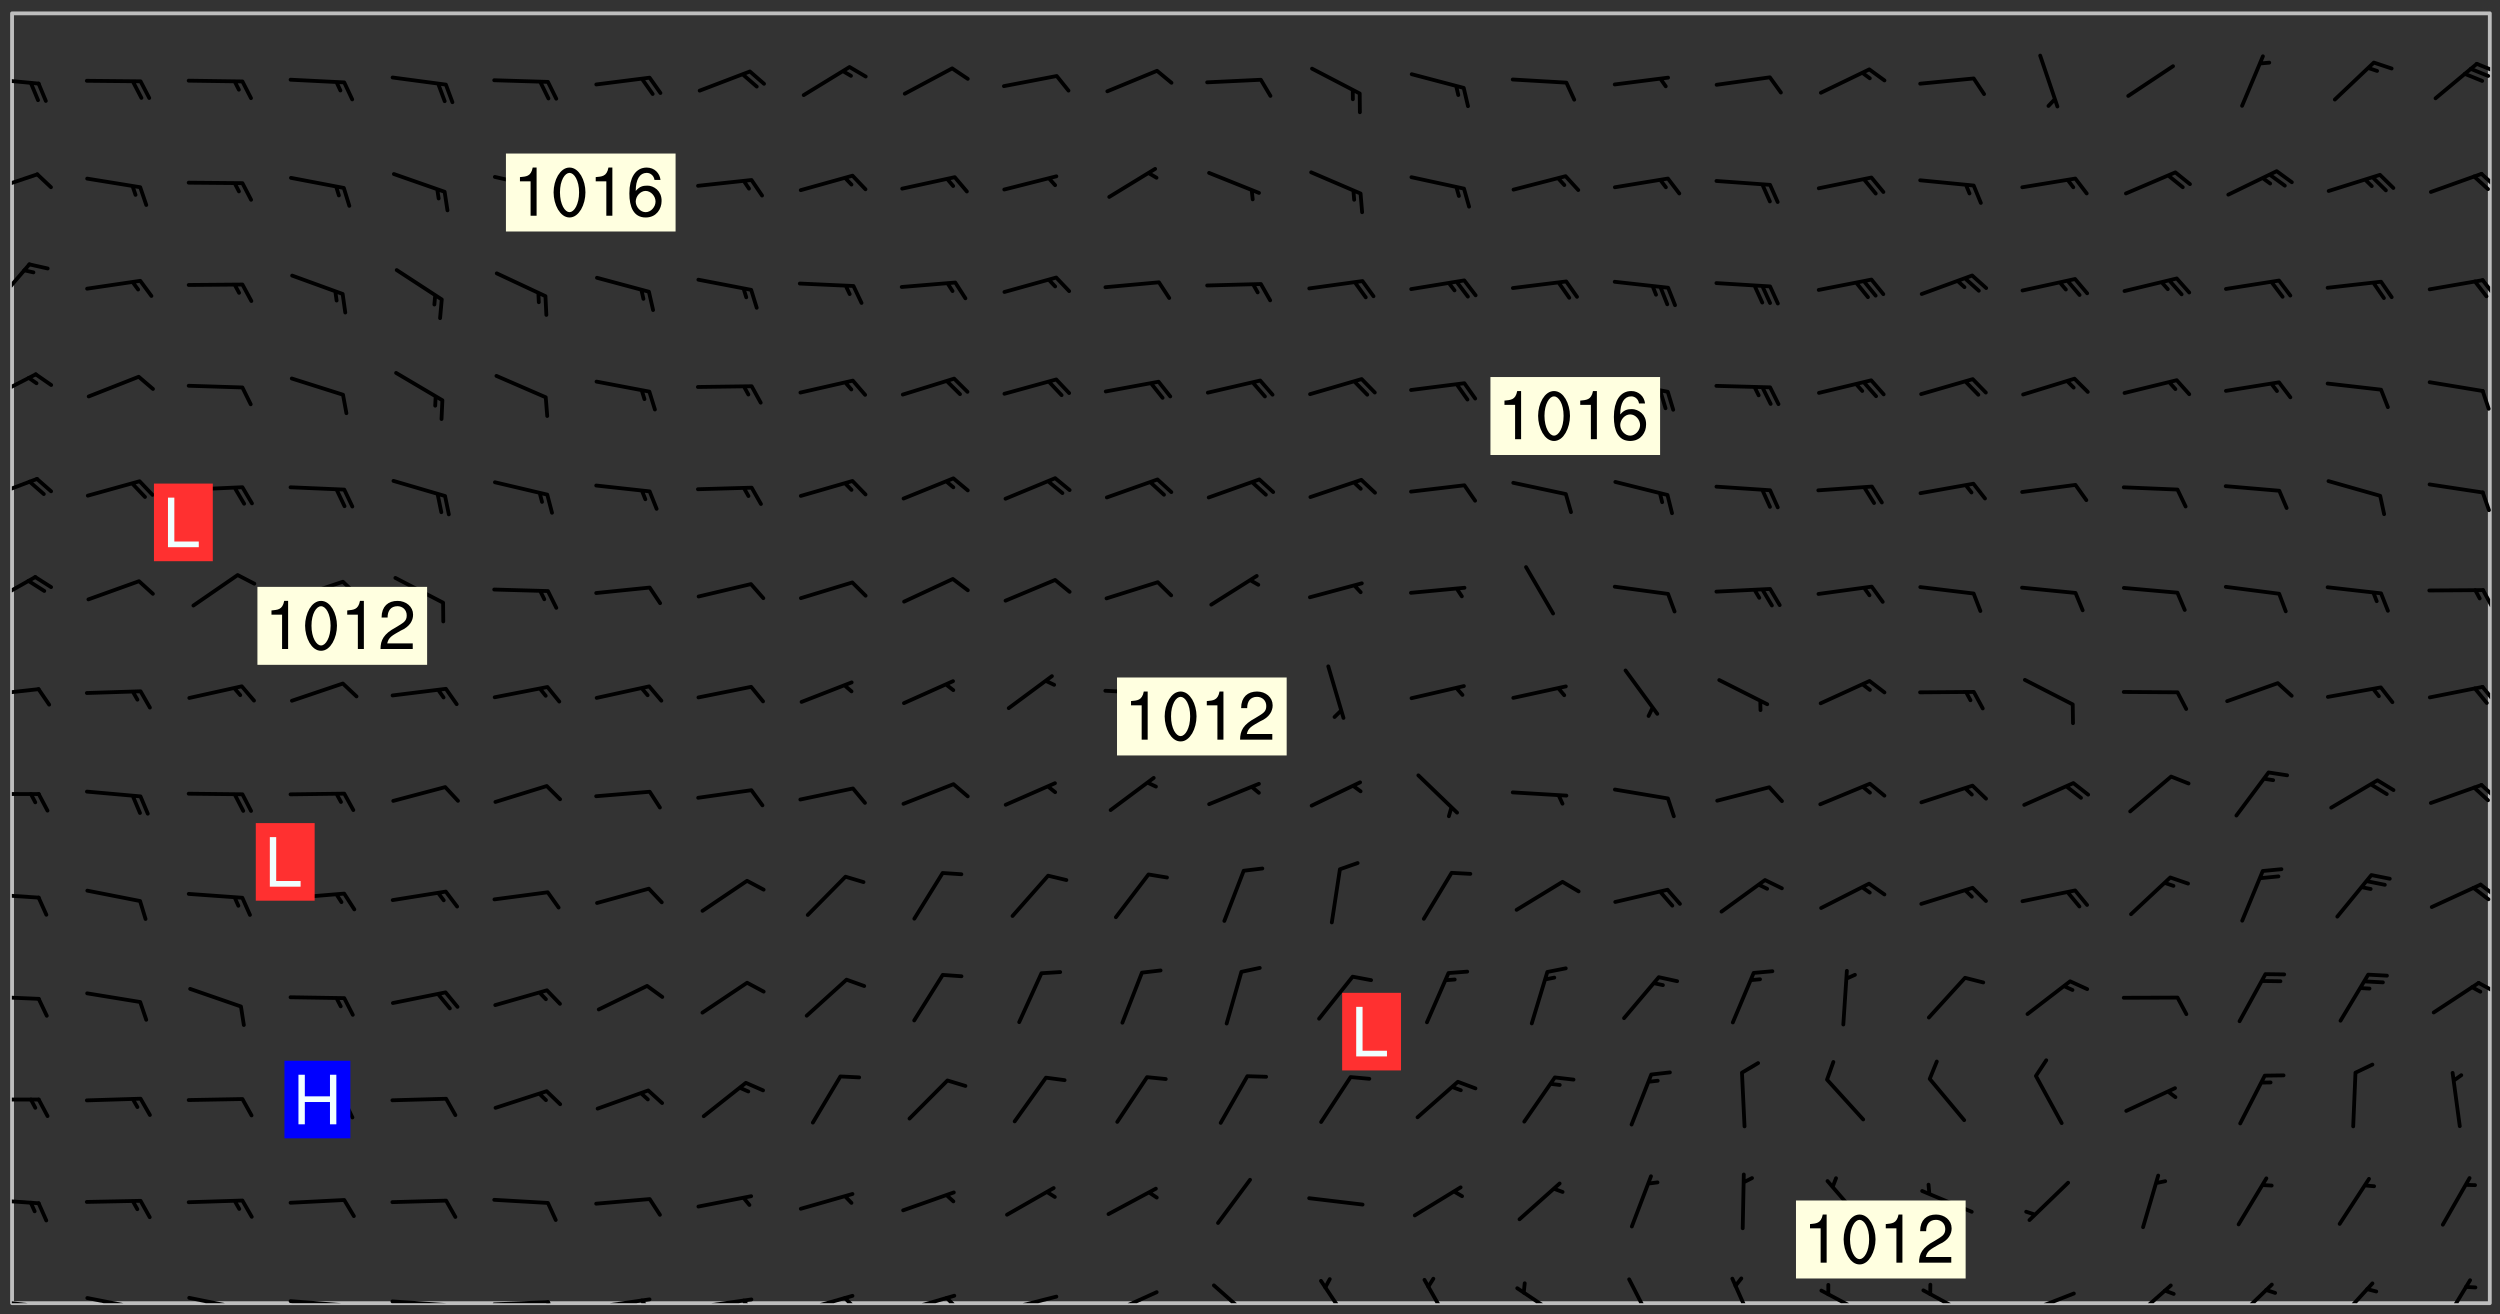<svg xmlns="http://www.w3.org/2000/svg" role="img" xmlns:xlink="http://www.w3.org/1999/xlink" viewBox="142.45 309.95 326.84 171.84"><rect x="142.45" y="309.95" width="326.84" height="171.84" fill="#333333" stroke="none"/><defs><clipPath id="clip2"><path d="M 144 311.672 L 468 311.672 L 468 480.328 L 144 480.328 Z M 144 311.672"/></clipPath><clipPath id="clip3"><path d="M 144 479 L 148 479 L 148 480.328 L 144 480.328 Z M 144 479"/></clipPath><clipPath id="clip4"><path d="M 147 480 L 149 480 L 149 480.328 L 147 480.328 Z M 147 480"/></clipPath><clipPath id="clip5"><path d="M 146 480 L 148 480 L 148 480.328 L 146 480.328 Z M 146 480"/></clipPath><clipPath id="clip6"><path d="M 153 479 L 162 479 L 162 480.328 L 153 480.328 Z M 153 479"/></clipPath><clipPath id="clip7"><path d="M 160 480 L 162 480 L 162 480.328 L 160 480.328 Z M 160 480"/></clipPath><clipPath id="clip8"><path d="M 159 480 L 161 480 L 161 480.328 L 159 480.328 Z M 159 480"/></clipPath><clipPath id="clip9"><path d="M 166 479 L 175 479 L 175 480.328 L 166 480.328 Z M 166 479"/></clipPath><clipPath id="clip10"><path d="M 173 480 L 176 480 L 176 480.328 L 173 480.328 Z M 173 480"/></clipPath><clipPath id="clip11"><path d="M 180 479 L 188 479 L 188 480.328 L 180 480.328 Z M 180 479"/></clipPath><clipPath id="clip12"><path d="M 187 480 L 189 480 L 189 480.328 L 187 480.328 Z M 187 480"/></clipPath><clipPath id="clip13"><path d="M 193 479 L 202 479 L 202 480.328 L 193 480.328 Z M 193 479"/></clipPath><clipPath id="clip14"><path d="M 200 480 L 203 480 L 203 480.328 L 200 480.328 Z M 200 480"/></clipPath><clipPath id="clip15"><path d="M 206 479 L 215 479 L 215 480.328 L 206 480.328 Z M 206 479"/></clipPath><clipPath id="clip16"><path d="M 213 479 L 216 479 L 216 480.328 L 213 480.328 Z M 213 479"/></clipPath><clipPath id="clip17"><path d="M 220 479 L 228 479 L 228 480.328 L 220 480.328 Z M 220 479"/></clipPath><clipPath id="clip18"><path d="M 226 479 L 228 479 L 228 480.328 L 226 480.328 Z M 226 479"/></clipPath><clipPath id="clip19"><path d="M 233 479 L 241 479 L 241 480.328 L 233 480.328 Z M 233 479"/></clipPath><clipPath id="clip20"><path d="M 239 479 L 241 479 L 241 480.328 L 239 480.328 Z M 239 479"/></clipPath><clipPath id="clip21"><path d="M 246 479 L 255 479 L 255 480.328 L 246 480.328 Z M 246 479"/></clipPath><clipPath id="clip22"><path d="M 252 479 L 255 479 L 255 480.328 L 252 480.328 Z M 252 479"/></clipPath><clipPath id="clip23"><path d="M 260 479 L 268 479 L 268 480.328 L 260 480.328 Z M 260 479"/></clipPath><clipPath id="clip24"><path d="M 265 479 L 268 479 L 268 480.328 L 265 480.328 Z M 265 479"/></clipPath><clipPath id="clip25"><path d="M 273 479 L 281 479 L 281 480.328 L 273 480.328 Z M 273 479"/></clipPath><clipPath id="clip26"><path d="M 287 478 L 294 478 L 294 480.328 L 287 480.328 Z M 287 478"/></clipPath><clipPath id="clip27"><path d="M 300 477 L 307 477 L 307 480.328 L 300 480.328 Z M 300 477"/></clipPath><clipPath id="clip28"><path d="M 314 477 L 320 477 L 320 480.328 L 314 480.328 Z M 314 477"/></clipPath><clipPath id="clip29"><path d="M 328 477 L 333 477 L 333 480.328 L 328 480.328 Z M 328 477"/></clipPath><clipPath id="clip30"><path d="M 340 478 L 347 478 L 347 480.328 L 340 480.328 Z M 340 478"/></clipPath><clipPath id="clip31"><path d="M 355 476 L 359 476 L 359 480.328 L 355 480.328 Z M 355 476"/></clipPath><clipPath id="clip32"><path d="M 368 476 L 373 476 L 373 480.328 L 368 480.328 Z M 368 476"/></clipPath><clipPath id="clip33"><path d="M 380 478 L 388 478 L 388 480.328 L 380 480.328 Z M 380 478"/></clipPath><clipPath id="clip34"><path d="M 393 478 L 401 478 L 401 480.328 L 393 480.328 Z M 393 478"/></clipPath><clipPath id="clip35"><path d="M 406 478 L 414 478 L 414 480.328 L 406 480.328 Z M 406 478"/></clipPath><clipPath id="clip36"><path d="M 420 477 L 427 477 L 427 480.328 L 420 480.328 Z M 420 477"/></clipPath><clipPath id="clip37"><path d="M 434 477 L 440 477 L 440 480.328 L 434 480.328 Z M 434 477"/></clipPath><clipPath id="clip38"><path d="M 447 477 L 453 477 L 453 480.328 L 447 480.328 Z M 447 477"/></clipPath><clipPath id="clip39"><path d="M 461 477 L 466 477 L 466 480.328 L 461 480.328 Z M 461 477"/></clipPath><clipPath id="clip40"><path d="M 144 466 L 148 466 L 148 468 L 144 468 Z M 144 466"/></clipPath><clipPath id="clip41"><path d="M 144 453 L 148 453 L 148 454 L 144 454 Z M 144 453"/></clipPath><clipPath id="clip42"><path d="M 144 439 L 148 439 L 148 441 L 144 441 Z M 144 439"/></clipPath><clipPath id="clip43"><path d="M 466 438 L 468 438 L 468 440 L 466 440 Z M 466 438"/></clipPath><clipPath id="clip44"><path d="M 144 426 L 148 426 L 148 428 L 144 428 Z M 144 426"/></clipPath><clipPath id="clip45"><path d="M 466 425 L 468 425 L 468 428 L 466 428 Z M 466 425"/></clipPath><clipPath id="clip46"><path d="M 465 425 L 468 425 L 468 428 L 465 428 Z M 465 425"/></clipPath><clipPath id="clip47"><path d="M 144 413 L 148 413 L 148 415 L 144 415 Z M 144 413"/></clipPath><clipPath id="clip48"><path d="M 466 412 L 468 412 L 468 415 L 466 415 Z M 466 412"/></clipPath><clipPath id="clip49"><path d="M 144 399 L 148 399 L 148 402 L 144 402 Z M 144 399"/></clipPath><clipPath id="clip50"><path d="M 466 399 L 468 399 L 468 402 L 466 402 Z M 466 399"/></clipPath><clipPath id="clip51"><path d="M 144 385 L 148 385 L 148 390 L 144 390 Z M 144 385"/></clipPath><clipPath id="clip52"><path d="M 466 386 L 468 386 L 468 390 L 466 390 Z M 466 386"/></clipPath><clipPath id="clip53"><path d="M 144 372 L 148 372 L 148 376 L 144 376 Z M 144 372"/></clipPath><clipPath id="clip54"><path d="M 466 374 L 468 374 L 468 377 L 466 377 Z M 466 374"/></clipPath><clipPath id="clip55"><path d="M 144 358 L 148 358 L 148 363 L 144 363 Z M 144 358"/></clipPath><clipPath id="clip56"><path d="M 466 360 L 468 360 L 468 364 L 466 364 Z M 466 360"/></clipPath><clipPath id="clip57"><path d="M 144 344 L 147 344 L 147 351 L 144 351 Z M 144 344"/></clipPath><clipPath id="clip58"><path d="M 466 346 L 468 346 L 468 349 L 466 349 Z M 466 346"/></clipPath><clipPath id="clip59"><path d="M 144 332 L 148 332 L 148 336 L 144 336 Z M 144 332"/></clipPath><clipPath id="clip60"><path d="M 466 332 L 468 332 L 468 335 L 466 335 Z M 466 332"/></clipPath><clipPath id="clip61"><path d="M 144 319 L 148 319 L 148 322 L 144 322 Z M 144 319"/></clipPath><clipPath id="clip62"><path d="M 466 318 L 468 318 L 468 320 L 466 320 Z M 466 318"/></clipPath><g id="surface279" clip-path="url(#clip1)"><path fill="#fff" fill-opacity="0" fill-rule="evenodd" d="M 0 0 L 1000 0 L 1000 1000 L 0 1000 Z M 0 0"/><path fill="#d3d3d3" fill-opacity="0" fill-rule="evenodd" d="M162.152 355.867L161.918 356.16 161.977 356.395 162.094 356.566 162.27 356.801 162.562 357.148 162.676 357.207 162.793 357.035 162.852 356.801 163.027 356.625 163.492 356.449 164.191 356.449 164.426 356.742 164.715 357.559 164.773 357.734 164.949 357.965 165.301 358.199 166 358.898 166.172 359.074 166.406 359.422 166.641 359.832 166.93 360.414 167.34 360.879 167.57 361.113 167.805 361.289 167.922 361.52 168.098 361.812 168.27 362.977 168.27 363.211 168.328 363.5 168.387 363.617 168.504 363.734 168.852 364.145 168.969 364.316 169.145 364.492 169.32 364.727 169.438 364.898 169.609 365.25 169.668 365.484 169.902 365.891 170.137 365.832 169.961 366.008 169.902 366.938 169.32 366.938 169.086 366.824 168.738 366.938 168.621 367.055 168.562 367.348 168.504 367.523 168.387 367.695 167.922 367.988 167.863 368.223 167.805 368.336 167.805 368.98 167.863 369.152 167.863 369.562 167.922 369.621 167.922 370.027 167.98 370.434 168.098 370.609 168.156 370.668 168.387 371.309 168.328 371.602 168.328 372.301 168.27 372.883 168.27 373.117 168.211 373.348 168.156 373.699 168.156 375.621 168.211 375.738 168.637 375.738 168.27 375.855 168.246 376.207 169.137 377.375 170.879 377.914 172.219 378.273 172.219 378.812 172.309 379.621 172.844 380.336 174.363 380.605 175.254 380.52 175.344 381.684 175.879 381.863 177.039 381.684 179.094 380.699 180.254 380.336 182.133 380.16 183.828 379.98 183.648 380.699 182.133 380.785 180.883 380.875 180.078 381.145 179.004 381.953 179.273 382.672 179.809 383.57 179.629 384.195 179.363 385.004 179.629 386.082 180.254 386.98 181.059 387.16 182.309 386.98 182.043 387.703 182.141 388.207 182.195 388.5 182.195 388.672 182.254 388.965 182.254 389.371 182.43 389.488 182.781 389.605 183.188 389.605 183.48 389.43 183.594 389.312 183.652 389.195 183.77 388.965 183.828 388.789 184.18 388.324 184.41 388.148 184.586 388.09 184.762 388.148 184.82 388.324 184.938 389.312 184.992 389.781 185.051 389.953 185.168 390.188 185.344 390.246 186.16 390.305 186.449 390.305 186.566 390.539 186.625 390.945 186.684 391.297 186.684 392.402 186.801 392.695 186.918 393.043 187.207 393.742 187.383 394.094 187.965 394.848 188.316 395.023 188.488 395.082 188.957 395.316 189.598 395.781 189.945 396.016 190.238 396.191 190.531 396.246 190.762 396.309 191.578 396.656 191.871 396.832 191.984 397.004 192.336 397.355 192.453 397.531 192.977 398.172 192.977 398.461 193.035 398.812 193.035 399.16 193.094 399.512 193.152 399.801 193.27 399.859 193.441 399.918 193.617 399.918 194.199 400.152 194.375 400.27 194.551 400.559 194.727 400.793 194.84 401.027 195.133 401.258 195.25 401.375 195.25 401.785 195.309 401.84 195.598 402.074 195.832 402.191 195.891 402.309 196.008 402.48 196.066 402.598 196.297 402.832 196.355 403.008 196.59 403.066 196.707 403.125 196.59 403.238 196.531 403.355 196.531 403.473 196.414 403.766 196.297 404.055 196.297 404.637 196.473 404.754 196.59 404.812 196.648 404.93 196.766 405.047 196.879 405.105 197.055 405.453 197.113 405.805 197.172 406.211 197.172 406.387 197.113 406.562 196.996 407.262 196.996 407.434 197.113 407.609 197.406 407.902 197.812 407.902 197.988 408.02 198.105 408.191 198.223 408.484 198.223 408.719 197.695 408.719 197.465 408.484 197.23 408.484 197.055 408.543 196.996 409.242 197.055 409.59 197.172 409.766 197.348 410.176 197.465 410.406 197.754 410.875 197.93 410.93 198.453 410.93 198.688 410.988 199.445 411.629 199.504 411.922 199.504 412.156 199.562 412.215 199.793 412.562 199.793 412.914 199.676 413.086 199.676 413.379 199.969 413.668 200.262 413.844 200.434 413.902 200.727 414.078 201.02 414.195 201.602 414.602 201.891 414.836 202.184 415.012 202.402 415.172 202.418 415.184 202.648 415.359 203.289 415.883 203.465 416.117 203.582 416.293 203.758 416.469 203.871 416.641 203.871 417.281 203.988 417.457 204.457 417.574 205.039 417.691 205.273 417.75 205.504 417.863 205.797 417.98 205.91 418.039 206.496 418.391 206.785 418.562 206.961 418.625 207.137 418.68 207.312 418.738 208.012 419.09 208.301 419.266 208.535 419.32 208.824 419.496 209.059 419.613 209.699 420.02 209.992 420.137 210.164 420.195 210.398 420.254 210.809 420.312 211.039 420.371 211.273 420.488 211.332 420.66 210.922 420.836 211.391 420.895 211.449 421.188 211.562 421.422 211.738 421.477 211.973 421.535 212.148 421.594 212.555 421.711 213.195 421.945 213.312 422.117 213.371 422.352 213.371 422.527 213.312 422.645 213.254 423.051 213.488 423.285 213.605 423.344 213.953 423.461 214.594 423.691 214.77 423.809 215.059 423.926 215.234 424.102 215.469 424.566 216.051 425.672 216.227 425.848 216.574 426.023 216.75 426.141 217.102 426.258 218.148 426.781 218.383 426.84 218.848 426.953 219.141 427.012 219.605 427.188 220.363 427.77 220.598 428.004 220.945 428.469 221.121 428.645 221.41 428.879 222.227 429.578 222.52 429.754 222.809 430.043 223.102 430.219 223.395 430.508 224.09 431.148 224.266 431.324 224.559 431.559 224.848 431.793 225.316 432.082 225.957 432.664 226.305 432.898 226.539 433.191 226.887 433.539 227.238 434.004 228.172 434.996 228.52 435.402 228.637 435.578 228.871 435.637 228.984 435.754 229.629 435.93 229.859 436.043 230.094 436.102 230.387 436.277 230.617 436.395 231.551 437.094 231.957 437.5 232.191 437.676 232.598 437.852 232.832 437.969 233.648 438.316 233.996 438.551 234.23 438.668 234.523 438.957 234.754 439.074 235.512 439.426 235.863 439.598 236.094 439.656 236.387 439.773 236.621 439.832 237.492 440.008 238.309 440.008 238.777 440.238 238.949 440.297 239.824 440.996 240.289 441.113 240.582 441.172 240.758 441.23 240.988 441.289 241.457 441.348 241.805 441.406 242.156 441.465 242.562 441.523 242.855 441.523 243.027 441.582 243.027 441.812 243.203 441.988 243.496 441.988 243.844 442.047 244.195 442.105 244.895 442.223 245.535 442.223 246 441.988 246.293 441.812 246.465 441.695 246.875 441.523 247.164 441.348 248.098 440.883 248.566 440.59 249.09 440.297 249.555 440.125 250.02 439.949 251.07 439.484 251.359 439.367 251.77 439.25 252.059 439.133 252.586 438.957 254.102 438.258 254.684 437.91 254.973 437.852 255.266 437.793 255.613 437.676 256.488 437.445 256.84 437.328 256.953 437.328 257.188 437.27 258.062 437.035 258.297 436.977 259.109 436.977 259.461 436.918 260.277 436.801 260.449 436.742 260.801 436.688 261.094 436.629 261.324 436.57 262.141 436.395 262.316 436.336 262.664 436.336 262.898 436.277 263.363 436.16 264.121 435.988 264.355 435.93 264.703 435.93 265.113 435.812 265.402 435.754 266.688 435.695 266.977 435.695 267.387 435.637 267.617 435.578 267.793 435.578 268.668 435.461 269.074 435.461 269.484 435.344 269.832 435.344 270.184 435.23 271.055 435.172 272.805 435.172 273.852 435.461 274.262 435.578 274.551 435.695 274.902 435.812 275.191 435.93 276.242 436.102 276.531 436.16 276.824 436.16 277.117 436.219 277.289 436.277 277.699 436.336 277.871 436.395 277.988 436.453 278.105 436.453 278.223 436.512 278.574 436.57 278.688 436.57 279.098 436.637 281.02 437.031 282.945 437.426 284.465 437.875 286.16 438.594 288.305 439.398 289.91 438.68 291.34 437.875 292.5 436.797 293.75 436.348 296.785 435.629 298.66 435.27 300.805 433.922 303.039 432.668 305.539 431.41 307.234 430.961 309.02 430.781 310.18 430.512 310.805 431.051 312.145 430.781 312.859 429.793 313.844 428.449 314.289 428.27 315.094 427.91 316.969 427.371 318.754 426.922 320.004 426.652 321.164 426.562 322.863 426.473 324.824 426.203 326.074 426.113 326.613 426.113 327.238 426.023 328.129 426.023 330.273 425.844 332.684 425.664 335.273 425.574 336.969 425.754 338.578 425.844 340.008 426.203 341.168 426.922 343.043 427.91 344.203 429.438 344.469 430.152 345.098 430.242 345.453 431.141 345.988 431.68 346.523 433.207 347.598 433.566 348.133 433.566 347.328 434.102 347.418 435.809 348.133 438.504 349.023 439.309 349.918 440.297 350.633 441.555 352.418 442.094 353.938 441.914 354.293 443.258 355.902 442.453 356.883 441.914 357.152 442.184 357.469 441.969 357.688 441.824 358.488 442.273 358.938 441.914 359.293 441.914 359.828 441.645 360.367 440.926 360.902 440.656 361.527 439.668 362.688 440.117 363.527 440.488 364.922 441.105 366.617 440.926 368.223 440.926 370.008 441.016 370.188 439.309 370.723 437.965 371.527 438.234 372.02 439.082 372.422 439.488 372.332 440.027 372.332 440.387 373.047 440.836 373.758 440.566 375.188 440.566 375.547 441.555 375.992 442.812 376.707 444.156 377.957 444.785 379.652 445.414 380.367 445.234 380.547 444.695 381.527 444.605 381.977 444.965 382.062 446.223 381.797 446.852 381.262 447.031 381.262 447.57 381.977 448.555 382.242 449.094 383.227 450.082 384.027 451.16 383.762 451.52 383.672 452.418 383.047 454.75 382.691 456.816 382.602 458.609 382.422 459.328 382.332 459.867 382.332 461.305 381.352 463.188 380.992 464.895 380.457 465.793 379.652 466.961 379.387 467.5 381.441 468.754 381.527 469.113 381.172 469.652 381.082 469.473 381.082 470.281 381.172 471.719 380.727 472.434 379.652 472.527 379.387 473.242 379.922 474.141 380.727 474.859 381.887 475.668 383.227 475.938 383.672 476.297 383.316 476.746 381.527 476.656 380.277 476.207 379.562 475.488 378.938 475.398 378.762 478.988 378.574 480.297 467.934 480.297 467.934 311.703 412.664 311.703 412.664 360.785 413.426 360.91 416.715 361.453 418.738 364.289 418.738 367.043 421.09 367.375 423.438 367.707 427.488 367.707 426.109 371.867 424.086 372.574 422.062 373.277 421.52 373.621 418.926 375.238 418.738 375.355 416.715 373.277 415.984 370.535 413.312 368.457 411.938 364.957 411.871 364.875 409.914 362.203 412.664 360.785 412.664 311.703 294.422 311.703 294.422 403.117 294.539 403.148 294.672 403.16 294.746 403.234 294.852 403.281 294.941 403.34 295.027 403.398 295.117 403.457 295.414 403.754 295.473 403.844 295.504 403.961 295.531 404.078 295.547 404.215 295.516 404.332 295.457 404.422 295.398 404.508 295.355 404.613 295.309 404.715 295.281 404.836 295.281 404.98 295.457 405.25 295.605 405.398 295.68 405.484 295.754 405.559 295.797 405.664 295.859 405.754 295.918 405.84 295.961 405.945 296.02 406.035 296.066 406.137 296.109 406.242 296.168 406.328 296.285 406.508 296.359 406.582 296.422 406.668 296.48 406.758 296.523 406.863 296.582 406.953 296.641 407.039 296.703 407.129 296.762 407.219 296.805 407.32 296.922 407.5 296.996 407.574 297.055 407.66 297.129 407.734 297.219 407.793 297.324 407.84 297.473 407.84 297.605 407.824 297.738 407.84 297.84 407.793 297.914 407.719 297.961 407.617 297.945 407.484 297.945 407.336 297.898 407.23 297.871 407.113 297.824 407.012 297.797 406.891 297.754 406.789 297.691 406.699 297.648 406.598 297.605 406.492 297.574 406.375 297.559 406.242 297.547 406.105 297.633 406.047 297.691 405.961 297.812 405.93 297.855 406.035 297.871 406.168 297.871 406.285 297.93 406.387 297.988 406.477 298.078 406.535 298.227 406.684 298.285 406.773 298.328 406.879 298.316 406.98 298.402 407.039 298.508 407.086 298.594 407.145 298.684 407.203 298.758 407.277 298.641 407.305 298.535 407.352 298.449 407.41 298.375 407.484 298.316 407.574 298.254 407.66 298.227 407.781 298.18 407.883 298.137 407.988 298.105 408.105 298.094 408.238 298.078 408.371 298.078 408.52 298.105 408.637 298.152 408.742 298.195 408.844 298.254 408.934 298.328 409.008 298.418 409.066 298.492 409.141 298.582 409.199 298.641 409.289 298.684 409.395 298.73 409.496 298.848 409.527 298.98 409.543 299.129 409.543 299.246 409.512 299.352 409.555 299.395 409.66 299.441 409.762 299.469 409.883 299.5 410 299.527 410.117 299.559 410.238 299.586 410.355 299.691 410.398 299.793 410.445 299.926 410.43 300.074 410.578 300.137 410.664 300.211 410.738 300.281 410.812 300.371 410.875 300.477 410.918 300.578 410.961 300.695 410.992 300.832 411.008 300.949 410.977 301.023 410.902 301.051 410.785 301.039 410.652 301.008 410.531 300.98 410.414 301.023 410.309 301.141 410.309 301.23 410.371 301.348 410.398 301.496 410.398 301.629 410.414 301.777 410.414 301.91 410.43 302.043 410.414 302.191 410.414 302.324 410.398 302.457 410.387 302.594 410.398 302.711 410.371 302.844 410.355 303.035 410.297 302.977 410.473 302.961 410.605 302.934 410.727 302.918 410.859 302.859 410.945 302.727 410.961 302.621 411.008 302.516 411.051 302.398 411.082 302.281 411.109 302.016 411.141 301.867 411.141 301.734 411.156 301.66 411.23 301.719 411.316 301.867 411.465 301.984 411.645 302.059 411.715 302.148 411.777 302.238 411.836 302.324 411.895 302.414 411.953 302.516 411.996 302.621 412.059 302.727 412.102 302.812 412.16 302.918 412.207 303.02 412.25 303.199 412.367 303.258 412.457 303.215 412.559 303.168 412.664 303.184 412.797 303.406 413.02 303.465 413.109 303.508 413.211 303.539 413.332 303.582 413.434 303.598 413.566 303.629 413.684 303.641 413.82 303.672 413.938 303.82 414.086 303.922 414.129 304.027 414.172 304.145 414.203 304.277 414.219 304.414 414.234 304.531 414.234 304.648 414.203 304.738 414.145 304.781 414.039 304.828 413.938 304.871 413.832 304.902 413.715 304.914 413.582 304.914 413.434 304.902 413.301 304.887 413.168 304.855 413.051 304.812 412.945 304.766 412.84 304.723 412.738 304.68 412.633 304.664 412.5 304.68 412.367 304.707 412.25 304.738 412.133 304.766 412.012 304.812 411.91 304.902 411.852 304.988 411.789 305.062 411.715 305.152 411.656 305.375 411.434 305.434 411.348 305.508 411.273 305.625 411.094 305.684 411.008 305.684 410.859 305.609 410.785 305.508 410.738 305.402 410.695 305.301 410.652 305.242 410.562 305.195 410.457 305.168 410.34 305.258 410.281 305.375 410.25 305.477 410.207 305.656 410.09 305.805 409.941 305.816 409.809 305.805 409.703 305.715 409.645 305.582 409.66 305.434 409.66 305.301 409.676 305.168 409.66 305.047 409.629 304.961 409.57 304.887 409.496 304.828 409.406 304.766 409.32 304.648 409.141 304.59 409.055 304.621 408.934 304.707 408.875 304.828 408.844 304.887 408.758 304.887 408.637 304.855 408.52 304.797 408.43 304.738 408.344 304.691 408.238 304.664 408.121 304.648 407.988 304.707 407.898 304.781 407.824 304.871 407.766 304.988 407.586 305.062 407.512 305.121 407.426 305.27 407.277 305.391 407.246 305.523 407.23 305.656 407.246 305.73 407.32 305.773 407.426 305.789 407.559 305.758 407.676 305.641 407.707 305.508 407.719 305.359 407.867 305.316 407.973 305.27 408.074 305.242 408.195 305.211 408.312 305.211 408.461 305.242 408.578 305.285 408.684 305.344 408.773 305.418 408.844 305.492 408.918 305.609 408.949 305.73 408.977 305.848 408.949 305.98 408.934 306.098 408.934 306.188 408.992 306.262 409.066 306.309 409.172 306.367 409.258 306.469 409.305 306.602 409.32 306.707 409.363 306.793 409.422 306.781 409.527 306.707 409.602 306.527 409.719 306.469 409.809 306.379 409.867 306.309 409.941 306.234 410.016 306.172 410.105 306.145 410.223 306.129 410.355 306.145 410.488 306.129 410.621 306.129 410.77 306.145 410.902 306.172 411.02 306.203 411.141 306.277 411.215 306.367 411.273 306.453 411.332 306.543 411.391 306.66 411.422 306.66 411.508 306.559 411.555 306.469 411.613 306.203 411.645 306.086 411.672 305.938 411.672 305.832 411.715 305.73 411.762 305.672 411.852 305.609 412.086 305.598 412.219 305.566 412.34 305.551 412.473 305.551 412.766 305.539 412.898 305.551 413.035 305.566 413.168 305.699 413.184 305.832 413.195 305.953 413.227 306.039 413.285 306.113 413.359 306.16 413.465 306.203 413.566 306.219 413.699 306.219 414.145 306.203 414.277 306.203 414.723 306.234 414.988 306.262 415.105 306.277 415.238 306.309 415.355 306.395 415.566 306.426 415.832 306.426 415.98 306.395 416.098 306.367 416.215 306.336 416.336 306.309 416.453 306.277 416.57 306.246 416.691 306.234 416.824 306.219 416.957 306.309 417.016 306.426 416.984 306.527 417 306.574 417.105 306.543 417.371 306.543 417.812 306.5 417.918 306.453 418.023 306.41 418.125 306.367 418.23 306.309 418.316 306.277 418.438 306.234 418.555 306.203 418.672 306.188 418.805 306.203 418.938 306.262 419.027 306.367 419.074 306.453 419.133 306.512 419.219 306.5 419.355 306.469 419.473 306.426 419.574 306.426 420.02 306.41 420.152 306.41 420.301 306.379 420.418 306.336 420.523 306.309 420.641 306.262 420.746 306.219 420.848 306.188 420.969 306.16 421.086 306.129 421.219 306.098 421.336 306.07 421.453 306.027 421.559 305.996 421.676 305.965 421.797 305.953 421.93 305.938 422.062 305.938 422.359 305.965 422.477 305.965 422.625 306.012 423.023 306.039 423.141 306.098 423.23 306.219 423.262 306.367 423.262 306.5 423.246 306.559 423.336 306.559 423.453 306.5 423.543 306.41 423.602 306.309 423.645 306.203 423.691 306.113 423.75 306.027 423.809 305.891 423.824 305.773 423.793 305.641 423.777 305.539 423.824 305.477 423.91 305.465 424.047 305.449 424.18 305.418 424.297 305.391 424.414 305.375 424.547 305.344 424.668 305.344 424.965 305.359 425.098 305.391 425.215 305.391 425.363 305.402 425.496 305.402 425.645 305.375 425.762 305.328 425.863 305.301 425.984 305.27 426.102 305.211 426.191 305.137 426.266 305.035 426.309 304.93 426.355 304.812 426.383 304.691 426.414 304.59 426.367 304.648 426.281 304.754 426.234 304.781 426.117 304.812 426 304.84 425.879 304.871 425.762 304.871 425.613 304.887 425.48 304.855 425.363 304.812 425.258 304.707 425.273 304.633 425.348 304.531 425.391 304.441 425.453 304.367 425.527 304.324 425.629 304.309 425.762 304.277 425.879 304.25 426 304.219 426.117 304.191 426.234 304.16 426.355 304.133 426.473 304.102 426.59 304.059 426.695 303.969 426.754 303.879 426.754 303.762 426.723 303.73 426.637 303.746 426.5 303.715 426.383 303.715 426.234 303.703 426.102 303.703 425.953 303.641 425.719 303.613 425.598 303.57 425.496 303.523 425.391 303.465 425.305 303.406 425.215 303.363 425.109 303.301 425.023 303.152 424.875 303.082 424.801 302.977 424.754 302.871 424.711 302.77 424.668 302.473 424.371 302.383 424.297 302.297 424.238 302.191 424.195 302.102 424.133 302.016 424.074 301.91 424.031 301.82 423.973 301.734 423.91 301.66 423.84 301.555 423.793 301.469 423.734 301.363 423.691 301.273 423.629 301.172 423.586 301.066 423.543 300.98 423.484 300.875 423.438 300.77 423.395 300.668 423.348 300.578 423.289 300.477 423.246 300.371 423.203 300.281 423.141 300.164 423.113 300.031 423.098 299.898 423.113 299.75 423.113 299.617 423.129 299.5 423.098 299.41 423.039 299.336 422.965 299.246 422.906 299.145 422.859 298.996 422.859 298.875 422.832 298.773 422.789 298.699 422.715 298.582 422.535 298.492 422.477 298.391 422.434 298.301 422.371 298.195 422.328 298.105 422.27 298.02 422.211 297.914 422.164 297.855 422.078 297.797 421.988 297.754 421.883 297.707 421.781 297.633 421.707 297.547 421.648 297.473 421.574 297.383 421.516 297.16 421.293 297.117 421.188 297.086 420.922 297.191 420.879 297.336 420.879 297.441 420.922 297.516 420.996 297.605 421.055 297.691 421.113 297.797 421.16 297.887 421.219 298.035 421.367 298.105 421.441 298.254 421.59 298.316 421.676 298.391 421.75 298.477 421.809 298.551 421.883 298.641 421.945 298.73 422.004 298.816 422.062 299.086 422.238 299.188 422.285 299.293 422.328 299.395 422.371 299.441 422.297 299.5 422.211 299.574 422.137 299.645 422.062 299.75 422.105 299.824 422.18 299.883 422.27 299.926 422.371 299.973 422.477 300.016 422.582 300.137 422.609 300.254 422.582 300.328 422.492 300.371 422.387 300.43 422.297 300.504 422.223 300.609 422.18 300.727 422.152 300.859 422.164 300.949 422.223 301.098 422.371 301.156 422.461 301.199 422.566 301.246 422.668 301.289 422.773 301.332 422.875 301.438 422.922 301.543 422.965 301.676 422.98 301.762 422.922 301.82 422.832 301.895 422.758 302 422.715 302.117 422.742 302.223 422.789 302.324 422.832 302.43 422.875 302.531 422.922 302.711 423.039 302.711 423.156 302.695 423.289 302.711 423.422 302.727 423.559 302.785 423.645 302.887 423.691 303.008 423.719 303.125 423.75 303.273 423.75 303.391 423.719 303.449 423.629 303.629 423.512 303.688 423.422 303.762 423.348 303.82 423.262 303.938 423.082 304.117 422.965 304.234 422.996 304.324 423.055 304.367 423.129 304.352 423.262 304.352 423.379 304.441 423.438 304.59 423.438 304.723 423.422 304.855 423.41 305.121 423.379 305.227 423.336 305.344 423.305 305.465 423.277 305.539 423.203 305.609 423.129 305.672 423.039 305.656 422.934 305.609 422.832 305.508 422.789 305.402 422.773 305.285 422.801 305.02 422.832 304.871 422.832 304.797 422.758 304.707 422.699 304.59 422.668 304.473 422.641 304.34 422.625 304.191 422.625 304.059 422.641 303.762 422.641 303.656 422.594 303.508 422.445 303.465 422.344 303.406 422.254 303.629 422.031 303.715 421.973 303.82 421.93 303.938 421.898 304.07 421.883 304.203 421.898 304.34 421.914 304.441 421.957 304.574 421.945 304.664 421.883 304.766 421.84 304.828 421.75 304.781 421.648 304.691 421.59 304.574 421.559 304.473 421.516 304.414 421.426 304.352 421.336 304.352 421.219 304.367 421.086 304.473 421.039 304.547 420.969 304.547 420.848 304.457 420.789 304.426 420.672 304.516 420.613 304.59 420.539 304.633 420.434 304.691 420.344 304.738 420.242 304.754 420.109 304.754 419.961 304.707 419.855 304.664 419.754 304.574 419.695 304.441 419.68 304.34 419.637 304.203 419.621 304.086 419.59 303.641 419.59 303.508 419.574 303.375 419.562 303.242 419.547 303.125 419.516 302.977 419.516 302.844 419.5 302.711 419.488 302.445 419.457 302.324 419.414 302.238 419.355 302.164 419.281 302.164 419.133 302.176 419 302.281 418.953 302.383 418.91 302.516 418.895 302.668 418.895 302.801 418.879 303.094 418.879 303.215 418.91 303.316 418.953 303.406 419.012 303.641 419.074 303.762 419.027 303.852 418.969 303.953 418.926 304.086 418.91 304.191 418.953 304.293 419 304.426 419.012 304.547 418.984 304.691 418.984 304.812 418.953 304.93 418.926 305.035 418.879 305.109 418.805 305.195 418.746 305.344 418.598 305.402 418.512 305.449 418.406 305.477 418.289 305.492 418.184 305.391 418.141 305.301 418.082 305.184 418.051 305.078 418.008 304.988 417.945 304.914 417.859 304.84 417.785 304.738 417.742 304.633 417.695 304.531 417.652 304.473 417.562 304.426 417.461 304.34 417.25 304.277 417.164 304.219 417.074 304.145 417 304.059 416.941 303.789 416.941 303.672 416.973 303.582 417.031 303.48 417.074 303.348 417.09 303.242 417.074 303.215 416.957 303.152 416.867 303.035 416.836 302.934 416.793 302.785 416.645 302.754 416.527 302.738 416.422 302.812 416.348 302.992 416.23 303.109 416.203 303.227 416.172 303.363 416.188 303.465 416.23 303.57 416.273 303.672 416.32 303.777 416.363 303.895 416.395 304.027 416.41 304.145 416.438 304.277 416.453 304.383 416.438 304.473 416.379 304.398 416.305 304.293 416.262 304.219 416.188 304.145 416.098 303.996 415.949 303.91 415.891 303.82 415.832 303.746 415.758 303.656 415.699 303.555 415.652 303.434 415.625 303.332 415.578 303.227 415.535 303.109 415.504 303.008 415.461 302.887 415.43 302.738 415.43 302.621 415.461 302.516 415.504 302.43 415.566 302.25 415.684 302.164 415.742 302.074 415.801 301.969 415.848 301.883 415.906 301.777 415.949 301.676 415.992 301.57 416.039 301.496 416.113 301.438 416.203 301.379 416.289 301.332 416.395 301.273 416.48 301.199 416.555 301.066 416.543 300.949 416.512 300.832 416.512 300.758 416.586 300.668 416.645 300.594 416.719 300.504 416.777 300.418 416.836 300.312 416.883 300.211 416.926 300.074 416.941 299.973 416.898 299.824 416.75 299.719 416.703 299.633 416.703 299.527 416.75 299.426 416.793 299.305 416.824 299.188 416.793 299.113 416.719 299.113 416.602 299.145 416.48 299.219 416.41 299.277 416.32 299.352 416.246 299.469 416.215 299.574 416.172 299.867 416.172 300 416.156 300.137 416.141 300.238 416.098 300.328 416.039 300.43 415.992 300.52 415.934 300.652 415.922 300.742 415.98 300.875 415.992 300.965 415.934 301.051 415.875 301.156 415.832 301.246 415.773 301.332 415.711 301.422 415.652 301.57 415.504 301.629 415.418 301.688 415.328 301.793 415.285 301.926 415.27 302.043 415.297 302.164 415.328 302.223 415.27 302.281 415.18 302.312 414.914 302.34 414.797 302.445 414.809 302.578 414.824 302.68 414.781 302.77 414.723 302.828 414.633 302.902 414.559 302.961 414.469 303.008 414.367 303.02 414.234 303.008 414.102 302.961 413.996 302.812 413.848 302.754 413.758 302.695 413.672 302.652 413.566 302.652 413.121 302.668 412.988 302.668 412.84 302.68 412.707 302.621 412.648 302.531 412.707 302.43 412.664 302.25 412.547 302.164 412.488 302.102 412.398 302.043 412.309 301.969 412.234 301.883 412.176 301.762 412.207 301.66 412.219 301.555 412.266 301.469 412.324 301.363 412.367 301.215 412.516 301.125 412.574 301.039 412.633 300.949 412.695 300.844 412.738 300.711 412.754 300.711 412.633 300.816 412.59 300.934 412.559 301.008 412.488 301.051 412.383 301.051 412.234 301.023 412.117 300.875 411.969 300.742 411.953 300.594 411.953 300.477 411.984 300.371 412.027 300.27 412.07 300.18 412.133 300.062 412.16 299.988 412.086 300 411.953 299.957 411.852 299.914 411.746 299.824 411.688 299.707 411.715 299.586 411.746 299.469 411.777 299.367 411.82 299.246 411.852 299.145 411.895 299.039 411.938 298.949 411.996 298.848 412.012 298.848 411.895 298.863 411.762 298.805 411.672 298.73 411.715 298.582 411.863 298.523 411.953 298.449 412.027 298.402 412.133 298.359 412.234 298.285 412.309 298.227 412.398 298.152 412.473 298.094 412.559 298.02 412.633 297.93 412.695 297.855 412.766 297.781 412.84 297.68 412.855 297.547 412.871 297.441 412.828 297.441 412.707 297.59 412.559 297.633 412.457 297.691 412.367 297.738 412.266 297.781 412.16 297.84 412.07 297.871 411.953 297.914 411.852 297.945 411.73 297.973 411.613 298.02 411.508 298.062 411.406 298.105 411.301 298.18 411.23 298.27 411.168 298.359 411.109 298.461 411.066 298.758 411.066 299.023 411.035 299.129 410.992 299.055 410.918 298.938 410.887 298.832 410.844 298.742 410.785 298.641 410.738 298.551 410.68 298.449 410.637 298.344 410.594 298.254 410.531 298.168 410.473 298.062 410.43 297.961 410.387 297.84 410.355 297.723 410.324 297.621 410.281 297.5 410.25 297.398 410.207 297.309 410.148 297.266 410.043 297.25 409.91 297.352 409.867 297.484 409.852 297.621 409.867 297.754 409.852 297.855 409.809 297.914 409.719 297.93 409.613 297.84 409.555 297.766 409.48 297.664 409.438 297.574 409.379 297.426 409.23 297.383 409.125 297.367 408.992 297.367 408.699 297.309 408.609 297.219 408.551 297.145 408.477 297.102 408.371 297.07 408.254 297.012 408.164 296.938 408.09 296.82 408.062 296.746 407.988 296.656 407.93 296.566 407.867 296.48 407.809 296.406 407.734 296.348 407.648 296.301 407.543 296.215 407.484 296.066 407.336 295.871 407.277 295.738 407.293 295.637 407.336 295.562 407.41 295.516 407.512 295.473 407.617 295.414 407.707 295.355 407.793 295.059 408.09 294.969 408.148 294.883 408.148 294.82 408.062 294.777 407.957 294.809 407.84 294.867 407.75 294.895 407.633 294.883 407.5 294.793 407.438 294.688 407.484 294.57 407.512 294.453 407.543 294.184 407.719 294.082 407.766 293.965 407.793 293.859 407.84 293.77 407.898 293.668 407.941 293.609 407.855 293.562 407.75 293.578 407.617 293.625 407.512 293.695 407.438 293.77 407.367 293.828 407.277 293.828 407.129 293.785 407.023 293.547 407.023 293.445 407.07 293.414 407.188 293.387 407.305 293.355 407.426 293.281 407.469 293.148 407.484 293.074 407.438 293.031 407.336 292.988 407.23 292.941 407.129 292.898 407.023 292.777 407.055 292.676 407.098 292.543 407.113 292.426 407.145 292.32 407.188 292.23 407.246 292.129 407.293 292.008 407.32 291.875 407.336 291.773 407.293 291.715 407.203 291.668 407.098 291.625 406.996 291.582 406.891 291.582 406.773 291.641 406.684 291.727 406.625 291.906 406.508 292.008 406.461 292.113 406.418 292.219 406.359 292.32 406.316 292.41 406.254 292.512 406.211 292.617 406.152 292.719 406.105 292.809 406.047 292.914 406.004 293.016 405.961 293.105 405.898 293.207 405.855 293.344 405.84 293.461 405.871 293.562 405.914 293.684 405.945 293.785 405.988 293.891 406.035 293.992 406.078 294.098 406.121 294.199 406.168 294.305 406.211 294.406 406.254 294.512 406.301 294.598 406.359 294.703 406.402 294.82 406.434 294.926 406.477 295.027 406.523 295.117 406.582 295.223 406.625 295.324 406.668 295.43 406.715 295.547 406.742 295.648 406.789 295.77 406.816 295.918 406.816 296.004 406.758 296.02 406.656 296.078 406.566 296.051 406.449 295.977 406.375 295.859 406.195 295.785 406.121 295.695 406.047 295.516 405.93 295.43 405.871 295.324 405.828 295.223 405.781 294.953 405.605 294.895 405.516 294.82 405.441 294.762 405.352 294.719 405.25 294.688 405.133 294.672 404.996 294.672 404.434 294.66 404.301 294.645 404.168 294.613 404.051 294.598 403.918 294.586 403.785 294.555 403.664 294.332 403.441 294.273 403.355 294.258 403.25 294.289 403.133 294.422 403.117 294.422 311.703 172.992 311.703 172.992 313.156 172.934 313.391 172.582 314.441 172.41 314.965 172.293 315.312 172.117 315.723 172 315.895 171.766 316.188 171.535 316.246 171.184 316.246 171.066 316.305 170.836 316.711 170.836 317.004 170.953 317.18 171.184 317.41 171.301 317.645 171.941 318.402 172.234 318.867 172.41 319.102 172.641 319.453 172.875 319.801 173.516 320.617 173.691 321.082 173.863 321.492 173.98 322.188 174.156 322.656 174.273 324.055 174.332 324.52 174.332 325.395 174.449 326.441 174.449 331.223 174.391 331.688 174.039 332.969 173.863 333.492 173.75 333.902 173.398 334.832 172.934 336 172.699 336.582 172.582 336.758 172.41 337.105 172.234 337.512 171.883 338.328 171.824 338.621 171.711 338.914 171.594 339.203 171.535 339.379 171.418 340.254 171.359 340.66 171.301 340.777 171.242 340.953 171.184 341.125 170.953 341.652 170.836 341.824 170.836 342.059 170.719 342.293 170.66 342.465 170.484 343.051 170.484 343.34 170.426 343.516 170.426 343.809 170.367 343.922 170.309 344.449 170.309 344.621 170.254 344.855 170.254 347.477 170.078 348.293 169.961 348.469 169.785 348.703 169.668 348.875 169.555 349.109 168.969 350.043 168.738 350.332 168.445 350.797 168.27 351.031 167.98 351.383 167.629 352.082 167.516 352.312 167.34 352.723 167.164 352.953 166.758 353.48 165.941 354.18 165.648 354.352 165.359 354.586 165.184 354.703 165.008 354.879 164.484 355.285 163.957 355.461 163.785 355.637 163.551 355.691 162.91 355.867 162.152 355.867M174.363 386.891L173.289 387.34 173.648 388.234 174.898 387.52 175.344 386.98 174.363 386.891"/><path fill="#d3d3d3" fill-opacity="0" fill-rule="evenodd" d="M201.508 416.598L200.613 416.598 201.062 417.227 202.043 417.586 202.848 417.496 203.293 416.508 203.117 416.598 202.402 416.242 201.508 416.598M356.129 475.668L356.07 475.145 356.07 474.852 356.184 474.559 356.242 474.328 356.711 473.859 356.824 473.859 356.941 473.746 357.059 473.688 357.234 473.688 357.469 473.629 357.816 473.629 358.051 473.688 358.168 473.746 358.398 473.918 358.457 474.094 358.574 474.676 358.574 474.969 358.457 475.145 358.285 475.434 358.109 475.609 357.582 476.133 357.352 476.367 357.234 476.426 357.059 476.426 356.941 476.367 356.535 476.074 356.359 475.957 356.242 475.898 356.184 475.785 356.129 475.668M362.77 464.711L362.711 464.539 362.711 463.43 362.77 463.258 362.945 463.199 363.117 463.141 363.293 463.141 363.527 463.082 363.645 463.141 363.703 463.84 363.645 464.012 363.527 464.188 363.41 464.246 363.176 464.77 363.062 464.828 362.828 464.828 362.77 464.711M372.383 450.32L372.266 450.145 372.266 449.445 372.559 448.57 372.676 448.398 372.852 448.047 372.965 447.816 373.082 447.523 373.434 446.766 373.551 446.535 373.723 446.301 373.898 446.301 374.016 446.242 374.656 446.242 374.773 446.301 375.008 446.535 375.18 446.648 375.531 446.941 375.648 447.059 375.762 447.234 375.762 447.348 375.879 447.406 375.996 447.523 375.996 448.223 375.938 448.398 375.938 448.629 375.879 448.805 375.531 449.855 375.414 450.086 375.297 450.32 375.18 450.379 374.949 450.613 374.309 450.902 373.434 450.902 373.023 450.785 372.383 450.32"/><path fill="none" stroke="#bebebe" stroke-linecap="round" stroke-linejoin="round" stroke-miterlimit="10" stroke-width=".5" d="M 431.957 354.305 L 108.027 354.305 L 108.027 185.68 L 431.957 185.68 L 431.957 354.305" transform="matrix(1 0 0 -1 36 666)"/><g clip-path="url(#clip2)"><path fill="#fff" fill-opacity="0" fill-rule="evenodd" d="M 144 311.672 L 144 480.328 L 468 480.328 L 468 311.672 L 144 311.672"/></g><g clip-path="url(#clip3)"><path fill="none" stroke="#000" stroke-linecap="round" stroke-linejoin="round" stroke-miterlimit="10" stroke-width=".5" d="M 111.488 185.258 L 104.512 186.082" transform="matrix(1 0 0 -1 36 666)"/></g><g clip-path="url(#clip4)"><path fill="none" stroke="#000" stroke-linecap="round" stroke-linejoin="round" stroke-miterlimit="10" stroke-width=".5" d="M 111.488 185.258 L 112.379 182.973" transform="matrix(1 0 0 -1 36 666)"/></g><g clip-path="url(#clip5)"><path fill="none" stroke="#000" stroke-linecap="round" stroke-linejoin="round" stroke-miterlimit="10" stroke-width=".5" d="M 110.473 185.379 L 110.918 184.234" transform="matrix(1 0 0 -1 36 666)"/></g><g clip-path="url(#clip6)"><path fill="none" stroke="#000" stroke-linecap="round" stroke-linejoin="round" stroke-miterlimit="10" stroke-width=".5" d="M 124.762 184.992 L 117.867 186.352" transform="matrix(1 0 0 -1 36 666)"/></g><g clip-path="url(#clip7)"><path fill="none" stroke="#000" stroke-linecap="round" stroke-linejoin="round" stroke-miterlimit="10" stroke-width=".5" d="M 124.762 184.992 L 125.473 182.645" transform="matrix(1 0 0 -1 36 666)"/></g><g clip-path="url(#clip8)"><path fill="none" stroke="#000" stroke-linecap="round" stroke-linejoin="round" stroke-miterlimit="10" stroke-width=".5" d="M 123.758 185.188 L 124.113 184.016" transform="matrix(1 0 0 -1 36 666)"/></g><g clip-path="url(#clip9)"><path fill="none" stroke="#000" stroke-linecap="round" stroke-linejoin="round" stroke-miterlimit="10" stroke-width=".5" d="M 138.074 184.969 L 131.188 186.375" transform="matrix(1 0 0 -1 36 666)"/></g><g clip-path="url(#clip10)"><path fill="none" stroke="#000" stroke-linecap="round" stroke-linejoin="round" stroke-miterlimit="10" stroke-width=".5" d="M 138.074 184.969 L 138.766 182.613" transform="matrix(1 0 0 -1 36 666)"/></g><g clip-path="url(#clip11)"><path fill="none" stroke="#000" stroke-linecap="round" stroke-linejoin="round" stroke-miterlimit="10" stroke-width=".5" d="M 151.449 185.395 L 144.441 185.945" transform="matrix(1 0 0 -1 36 666)"/></g><g clip-path="url(#clip12)"><path fill="none" stroke="#000" stroke-linecap="round" stroke-linejoin="round" stroke-miterlimit="10" stroke-width=".5" d="M 151.449 185.395 L 152.426 183.145" transform="matrix(1 0 0 -1 36 666)"/></g><g clip-path="url(#clip13)"><path fill="none" stroke="#000" stroke-linecap="round" stroke-linejoin="round" stroke-miterlimit="10" stroke-width=".5" d="M 164.766 185.43 L 157.754 185.91" transform="matrix(1 0 0 -1 36 666)"/></g><g clip-path="url(#clip14)"><path fill="none" stroke="#000" stroke-linecap="round" stroke-linejoin="round" stroke-miterlimit="10" stroke-width=".5" d="M 164.766 185.43 L 165.766 183.191" transform="matrix(1 0 0 -1 36 666)"/></g><g clip-path="url(#clip15)"><path fill="none" stroke="#000" stroke-linecap="round" stroke-linejoin="round" stroke-miterlimit="10" stroke-width=".5" d="M 178.086 185.812 L 171.066 185.527" transform="matrix(1 0 0 -1 36 666)"/></g><g clip-path="url(#clip16)"><path fill="none" stroke="#000" stroke-linecap="round" stroke-linejoin="round" stroke-miterlimit="10" stroke-width=".5" d="M 178.086 185.812 L 179.324 183.695" transform="matrix(1 0 0 -1 36 666)"/></g><g clip-path="url(#clip17)"><path fill="none" stroke="#000" stroke-linecap="round" stroke-linejoin="round" stroke-miterlimit="10" stroke-width=".5" d="M 191.367 186.176 L 184.414 185.168" transform="matrix(1 0 0 -1 36 666)"/></g><g clip-path="url(#clip18)"><path fill="none" stroke="#000" stroke-linecap="round" stroke-linejoin="round" stroke-miterlimit="10" stroke-width=".5" d="M 190.355 186.027 L 191.082 185.039" transform="matrix(1 0 0 -1 36 666)"/></g><g clip-path="url(#clip19)"><path fill="none" stroke="#000" stroke-linecap="round" stroke-linejoin="round" stroke-miterlimit="10" stroke-width=".5" d="M 204.684 186.164 L 197.727 185.18" transform="matrix(1 0 0 -1 36 666)"/></g><g clip-path="url(#clip20)"><path fill="none" stroke="#000" stroke-linecap="round" stroke-linejoin="round" stroke-miterlimit="10" stroke-width=".5" d="M 203.672 186.02 L 204.395 185.031" transform="matrix(1 0 0 -1 36 666)"/></g><g clip-path="url(#clip21)"><path fill="none" stroke="#000" stroke-linecap="round" stroke-linejoin="round" stroke-miterlimit="10" stroke-width=".5" d="M 217.898 186.637 L 211.141 184.707" transform="matrix(1 0 0 -1 36 666)"/></g><g clip-path="url(#clip22)"><path fill="none" stroke="#000" stroke-linecap="round" stroke-linejoin="round" stroke-miterlimit="10" stroke-width=".5" d="M 216.914 186.355 L 217.766 185.473" transform="matrix(1 0 0 -1 36 666)"/></g><g clip-path="url(#clip23)"><path fill="none" stroke="#000" stroke-linecap="round" stroke-linejoin="round" stroke-miterlimit="10" stroke-width=".5" d="M 231.211 186.652 L 224.461 184.691" transform="matrix(1 0 0 -1 36 666)"/></g><g clip-path="url(#clip24)"><path fill="none" stroke="#000" stroke-linecap="round" stroke-linejoin="round" stroke-miterlimit="10" stroke-width=".5" d="M 230.227 186.367 L 231.082 185.488" transform="matrix(1 0 0 -1 36 666)"/></g><g clip-path="url(#clip25)"><path fill="none" stroke="#000" stroke-linecap="round" stroke-linejoin="round" stroke-miterlimit="10" stroke-width=".5" d="M 244.555 186.535 L 237.746 184.809" transform="matrix(1 0 0 -1 36 666)"/></g><g clip-path="url(#clip26)"><path fill="none" stroke="#000" stroke-linecap="round" stroke-linejoin="round" stroke-miterlimit="10" stroke-width=".5" d="M 257.668 187.117 L 251.266 184.223" transform="matrix(1 0 0 -1 36 666)"/></g><g clip-path="url(#clip27)"><path fill="none" stroke="#000" stroke-linecap="round" stroke-linejoin="round" stroke-miterlimit="10" stroke-width=".5" d="M 265.152 188.004 L 270.41 183.34" transform="matrix(1 0 0 -1 36 666)"/></g><g clip-path="url(#clip28)"><path fill="none" stroke="#000" stroke-linecap="round" stroke-linejoin="round" stroke-miterlimit="10" stroke-width=".5" d="M 279.148 188.594 L 283.043 182.746" transform="matrix(1 0 0 -1 36 666)"/></g><path fill="none" stroke="#000" stroke-linecap="round" stroke-linejoin="round" stroke-miterlimit="10" stroke-width=".5" d="M 279.715 187.742 L 280.297 188.824" transform="matrix(1 0 0 -1 36 666)"/><g clip-path="url(#clip29)"><path fill="none" stroke="#000" stroke-linecap="round" stroke-linejoin="round" stroke-miterlimit="10" stroke-width=".5" d="M 292.68 188.727 L 296.145 182.613" transform="matrix(1 0 0 -1 36 666)"/></g><path fill="none" stroke="#000" stroke-linecap="round" stroke-linejoin="round" stroke-miterlimit="10" stroke-width=".5" d="M 293.184 187.84 L 293.84 188.875" transform="matrix(1 0 0 -1 36 666)"/><g clip-path="url(#clip30)"><path fill="none" stroke="#000" stroke-linecap="round" stroke-linejoin="round" stroke-miterlimit="10" stroke-width=".5" d="M 304.809 187.633 L 310.641 183.711" transform="matrix(1 0 0 -1 36 666)"/></g><path fill="none" stroke="#000" stroke-linecap="round" stroke-linejoin="round" stroke-miterlimit="10" stroke-width=".5" d="M 305.66 187.062 L 305.785 188.281" transform="matrix(1 0 0 -1 36 666)"/><g clip-path="url(#clip31)"><path fill="none" stroke="#000" stroke-linecap="round" stroke-linejoin="round" stroke-miterlimit="10" stroke-width=".5" d="M 319.438 188.797 L 322.645 182.543" transform="matrix(1 0 0 -1 36 666)"/></g><g clip-path="url(#clip32)"><path fill="none" stroke="#000" stroke-linecap="round" stroke-linejoin="round" stroke-miterlimit="10" stroke-width=".5" d="M 332.93 188.883 L 335.781 182.461" transform="matrix(1 0 0 -1 36 666)"/></g><path fill="none" stroke="#000" stroke-linecap="round" stroke-linejoin="round" stroke-miterlimit="10" stroke-width=".5" d="M 333.344 187.949 L 334.102 188.914" transform="matrix(1 0 0 -1 36 666)"/><g clip-path="url(#clip33)"><path fill="none" stroke="#000" stroke-linecap="round" stroke-linejoin="round" stroke-miterlimit="10" stroke-width=".5" d="M 344.57 187.324 L 350.77 184.016" transform="matrix(1 0 0 -1 36 666)"/></g><path fill="none" stroke="#000" stroke-linecap="round" stroke-linejoin="round" stroke-miterlimit="10" stroke-width=".5" d="M 345.473 186.844 L 345.477 188.07" transform="matrix(1 0 0 -1 36 666)"/><g clip-path="url(#clip34)"><path fill="none" stroke="#000" stroke-linecap="round" stroke-linejoin="round" stroke-miterlimit="10" stroke-width=".5" d="M 357.902 187.355 L 364.07 183.984" transform="matrix(1 0 0 -1 36 666)"/></g><path fill="none" stroke="#000" stroke-linecap="round" stroke-linejoin="round" stroke-miterlimit="10" stroke-width=".5" d="M 358.801 186.867 L 358.816 188.094" transform="matrix(1 0 0 -1 36 666)"/><g clip-path="url(#clip35)"><path fill="none" stroke="#000" stroke-linecap="round" stroke-linejoin="round" stroke-miterlimit="10" stroke-width=".5" d="M 371.027 184.398 L 377.578 186.941" transform="matrix(1 0 0 -1 36 666)"/></g><g clip-path="url(#clip36)"><path fill="none" stroke="#000" stroke-linecap="round" stroke-linejoin="round" stroke-miterlimit="10" stroke-width=".5" d="M 390.25 187.996 L 384.984 183.344" transform="matrix(1 0 0 -1 36 666)"/></g><path fill="none" stroke="#000" stroke-linecap="round" stroke-linejoin="round" stroke-miterlimit="10" stroke-width=".5" d="M 389.484 187.32 L 390.633 186.891" transform="matrix(1 0 0 -1 36 666)"/><g clip-path="url(#clip37)"><path fill="none" stroke="#000" stroke-linecap="round" stroke-linejoin="round" stroke-miterlimit="10" stroke-width=".5" d="M 403.461 188.109 L 398.402 183.23" transform="matrix(1 0 0 -1 36 666)"/></g><path fill="none" stroke="#000" stroke-linecap="round" stroke-linejoin="round" stroke-miterlimit="10" stroke-width=".5" d="M 402.723 187.402 L 403.891 187.02" transform="matrix(1 0 0 -1 36 666)"/><g clip-path="url(#clip38)"><path fill="none" stroke="#000" stroke-linecap="round" stroke-linejoin="round" stroke-miterlimit="10" stroke-width=".5" d="M 416.613 188.266 L 411.879 183.078" transform="matrix(1 0 0 -1 36 666)"/></g><path fill="none" stroke="#000" stroke-linecap="round" stroke-linejoin="round" stroke-miterlimit="10" stroke-width=".5" d="M 415.926 187.512 L 417.113 187.207" transform="matrix(1 0 0 -1 36 666)"/><g clip-path="url(#clip39)"><path fill="none" stroke="#000" stroke-linecap="round" stroke-linejoin="round" stroke-miterlimit="10" stroke-width=".5" d="M 429.379 188.68 L 425.742 182.664" transform="matrix(1 0 0 -1 36 666)"/></g><path fill="none" stroke="#000" stroke-linecap="round" stroke-linejoin="round" stroke-miterlimit="10" stroke-width=".5" d="M 428.852 187.805 L 430.074 187.734" transform="matrix(1 0 0 -1 36 666)"/><g clip-path="url(#clip40)"><path fill="none" stroke="#000" stroke-linecap="round" stroke-linejoin="round" stroke-miterlimit="10" stroke-width=".5" d="M 111.504 198.738 L 104.496 199.234" transform="matrix(1 0 0 -1 36 666)"/></g><path fill="none" stroke="#000" stroke-linecap="round" stroke-linejoin="round" stroke-miterlimit="10" stroke-width=".5" d="M111.504 198.738L112.5 196.492M110.484 198.809L110.98 197.688M124.828 199.059L117.801 198.914M124.828 199.059L126.023 196.918M123.805 199.039L124.402 197.965M138.141 199.098L131.117 198.875M138.141 199.098L139.363 196.969M137.121 199.066L137.73 198M151.453 199.168L144.438 198.805M151.453 199.168L152.715 197.062M164.773 199.086L157.75 198.887M164.773 199.086L165.984 196.949M178.082 198.781L171.066 199.191M178.082 198.781L179.105 196.551M191.391 199.289L184.391 198.684M191.391 199.289L192.727 197.23M204.652 199.664L197.758 198.309M203.648 199.465L204.426 198.516M217.898 199.953L211.145 198.02M216.914 199.672L217.766 198.789M231.148 200.156L224.523 197.816M230.184 199.816L231.09 198.988M244.203 200.73L238.102 197.242M243.312 200.223L244.352 199.566M257.562 200.648L251.371 197.324M256.66 200.164L257.68 199.484M269.875 201.809L265.688 196.164M284.586 198.57L277.605 199.402M297.406 200.82L291.414 197.152M296.535 200.285L297.594 199.664M310.348 201.324L305.105 196.648M309.586 200.645L310.734 200.219M322.293 202.27L319.789 195.703M321.926 201.312L323.145 201.469M334.426 202.5L334.285 195.473M334.406 201.477L335.5 202.031M345.371 201.645L349.969 196.328M346.043 200.871L346.484 202.016M357.746 200.344L364.227 197.625M358.688 199.949L358.578 201.172M371.773 196.543L376.828 201.426M372.512 197.254L371.344 197.633M388.605 202.359L386.625 195.613M388.316 201.375L389.52 201.625M402.746 201.996L399.117 195.977M402.219 201.121L403.441 201.055M416.164 201.93L412.328 196.043M415.605 201.074L416.828 200.965M429.309 202.035L425.816 195.938M428.801 201.148L430.027 201.109" transform="matrix(1 0 0 -1 36 666)"/><g clip-path="url(#clip41)"><path fill="none" stroke="#000" stroke-linecap="round" stroke-linejoin="round" stroke-miterlimit="10" stroke-width=".5" d="M 111.512 212.301 L 104.488 212.301" transform="matrix(1 0 0 -1 36 666)"/></g><path fill="none" stroke="#000" stroke-linecap="round" stroke-linejoin="round" stroke-miterlimit="10" stroke-width=".5" d="M111.512 212.301L112.664 210.137M110.492 212.301L111.066 211.219M124.828 212.41L117.805 212.191M124.828 212.41L126.047 210.281M123.805 212.379L124.414 211.316M138.145 212.367L131.117 212.234M138.145 212.367L139.336 210.223M151.457 212.168L144.434 212.438M151.457 212.168L152.523 209.957M164.773 212.402L157.75 212.203M164.773 212.402L165.984 210.266M177.918 213.391L171.234 211.215M177.918 213.391L179.684 211.688M176.945 213.074L177.828 212.223M191.199 213.488L184.582 211.113M191.199 213.488L193.012 211.84M190.234 213.145L191.145 212.316M203.961 214.484L198.453 210.121M203.961 214.484L206.207 213.5M203.156 213.848L204.281 213.355M216.32 215.32L212.719 209.285M216.32 215.32L218.773 215.195M230.316 214.793L225.355 209.812M230.316 214.793L232.664 214.078M243.195 215.16L239.105 209.445M243.195 215.16L245.629 214.836M256.414 215.227L252.516 209.379M256.414 215.227L258.855 214.98M269.523 215.352L266.039 209.25M269.523 215.352L271.977 215.277M283.023 215.238L279.168 209.363M283.023 215.238L285.469 215.012M297.047 214.621L291.773 209.98M297.047 214.621L299.344 213.758M296.281 213.949L297.43 213.516M309.727 215.191L305.727 209.414M309.727 215.191L312.164 214.906M309.145 214.352L310.363 214.207M322.328 215.57L319.754 209.031M322.328 215.57L324.766 215.848M321.953 214.621L323.172 214.758M334.188 215.812L334.523 208.793M334.188 215.812L336.297 217.066M345.309 214.902L350.035 209.699M345.309 214.902L346.137 217.211M358.734 215L363.238 209.605M358.734 215L359.66 217.27M372.617 215.387L375.984 209.219M372.617 215.387L373.969 217.434M390.801 213.785L384.43 210.816M389.875 213.352L390.855 212.613M402.539 215.426L399.324 209.176M402.539 215.426L404.992 215.461M402.07 214.516L403.297 214.535M414.395 215.812L414.098 208.793M414.395 215.812L416.609 216.871M427.094 215.785L428.031 208.82M427.23 214.77L428.227 215.484" transform="matrix(1 0 0 -1 36 666)"/><g clip-path="url(#clip42)"><path fill="none" stroke="#000" stroke-linecap="round" stroke-linejoin="round" stroke-miterlimit="10" stroke-width=".5" d="M 111.512 225.465 L 104.488 225.77" transform="matrix(1 0 0 -1 36 666)"/></g><path fill="none" stroke="#000" stroke-linecap="round" stroke-linejoin="round" stroke-miterlimit="10" stroke-width=".5" d="M111.512 225.465L112.566 223.25M124.781 225.051L117.848 226.184M124.781 225.051L125.57 222.727M137.949 224.465L131.309 226.766M137.949 224.465L138.328 222.043M151.457 225.559L144.434 225.672M151.457 225.559L152.574 223.375M150.438 225.574L150.996 224.484M164.703 226.312L157.816 224.918M164.703 226.312L166.262 224.418M163.703 226.109L165.262 224.215M177.953 226.582L171.199 224.648M177.953 226.582L179.656 224.816M176.969 226.301L177.82 225.418M191.051 227.156L184.73 224.078M191.051 227.156L193.035 225.711M204.125 227.57L198.285 223.66M204.125 227.57L206.289 226.41M217.125 227.973L211.914 223.258M217.125 227.973L219.434 227.141M229.699 228.594L225.969 222.641M229.699 228.594L232.148 228.418M242.605 228.812L239.695 222.418M242.605 228.812L245.055 228.965M255.742 228.891L253.188 222.344M255.742 228.891L258.18 229.176M268.746 228.996L266.816 222.238M268.746 228.996L271.145 229.508M283.289 228.363L278.902 222.871M283.289 228.363L285.699 227.91M295.82 228.836L293.004 222.398M295.82 228.836L298.266 229.023M295.41 227.898L296.633 227.992M308.742 228.98L306.707 222.254M308.742 228.98L311.152 229.453M308.445 228L309.652 228.238M323.312 228.297L318.77 222.938M323.312 228.297L325.711 227.773M322.652 227.516L323.852 227.258M335.719 228.855L332.992 222.379M335.719 228.855L338.164 229.074M335.324 227.91L336.547 228.023M347.902 229.121L347.438 222.109M347.836 228.102L348.957 228.605M363.352 228.215L358.621 223.02M363.352 228.215L365.73 227.609M377.09 227.758L371.516 223.477M377.09 227.758L379.32 226.738M376.277 227.133L377.395 226.625M391.129 225.629L384.102 225.605M391.129 225.629L392.289 223.465M402.625 228.695L399.238 222.539M402.625 228.695L405.078 228.66M402.133 227.801L404.586 227.766M416.059 228.629L412.438 222.605M416.059 228.629L418.508 228.496M415.531 227.75L417.98 227.621M415.004 226.875L416.23 226.809M430.496 227.547L424.625 223.684" transform="matrix(1 0 0 -1 36 666)"/><g clip-path="url(#clip43)"><path fill="none" stroke="#000" stroke-linecap="round" stroke-linejoin="round" stroke-miterlimit="10" stroke-width=".5" d="M 430.496 227.547 L 432.648 226.371" transform="matrix(1 0 0 -1 36 666)"/></g><path fill="none" stroke="#000" stroke-linecap="round" stroke-linejoin="round" stroke-miterlimit="10" stroke-width=".5" d="M 429.641 226.984 L 430.719 226.398" transform="matrix(1 0 0 -1 36 666)"/><g clip-path="url(#clip44)"><path fill="none" stroke="#000" stroke-linecap="round" stroke-linejoin="round" stroke-miterlimit="10" stroke-width=".5" d="M 111.504 238.699 L 104.496 239.164" transform="matrix(1 0 0 -1 36 666)"/></g><path fill="none" stroke="#000" stroke-linecap="round" stroke-linejoin="round" stroke-miterlimit="10" stroke-width=".5" d="M111.504 238.699L112.512 236.457M124.762 238.254L117.867 239.609M124.762 238.254L125.477 235.906M138.133 238.68L131.125 239.184M138.133 238.68L139.129 236.438M137.113 238.754L137.613 237.633M151.445 239.223L144.445 238.641M151.445 239.223L152.773 237.16M150.426 239.141L151.094 238.109M164.73 239.488L157.793 238.375M164.73 239.488L166.211 237.531M163.719 239.328L164.461 238.348M178.059 239.395L171.094 238.469M178.059 239.395L179.484 237.398M191.277 239.867L184.504 237.996M191.277 239.867L192.965 238.086M204.117 240.895L198.293 236.969M204.117 240.895L206.285 239.742M216.988 241.434L212.051 236.43M216.988 241.434L219.34 240.73M229.688 241.918L225.984 235.945M229.688 241.918L232.137 241.754M243.477 241.566L238.824 236.297M243.477 241.566L245.863 240.996M256.598 241.727L252.336 236.137M256.598 241.727L259.016 241.328M269.047 242.211L266.516 235.652M269.047 242.211L271.48 242.504M281.625 242.406L280.566 235.457M281.625 242.406L283.941 243.219M296.227 241.938L292.594 235.926M296.227 241.938L298.676 241.805M310.727 240.762L304.727 237.102M310.727 240.762L312.836 239.512M324.461 239.73L317.621 238.133M324.461 239.73L326.078 237.883M323.469 239.496L325.082 237.648M337.199 240.996L331.512 236.867M337.199 240.996L339.406 239.918M336.371 240.395L337.477 239.855M350.805 240.523L344.539 237.34M350.805 240.523L352.812 239.113M349.891 240.059L350.895 239.355M364.34 239.98L357.633 237.879M364.34 239.98L366.086 238.258M363.363 239.676L364.238 238.816M377.742 239.637L370.859 238.227M377.742 239.637L379.305 237.742M376.742 239.43L378.305 237.539M390.184 241.332L385.051 236.531M390.184 241.332L392.504 240.535M389.438 240.633L390.598 240.234M402.273 242.18L399.59 235.684M402.273 242.18L404.715 242.414M401.883 241.234L404.324 241.473M416.473 241.648L412.02 236.215M416.473 241.648L418.879 241.168M415.824 240.859L418.23 240.375M415.176 240.066L416.379 239.828M430.754 240.398L424.367 237.465" transform="matrix(1 0 0 -1 36 666)"/><g clip-path="url(#clip45)"><path fill="none" stroke="#000" stroke-linecap="round" stroke-linejoin="round" stroke-miterlimit="10" stroke-width=".5" d="M 430.754 240.398 L 432.707 238.906" transform="matrix(1 0 0 -1 36 666)"/></g><g clip-path="url(#clip46)"><path fill="none" stroke="#000" stroke-linecap="round" stroke-linejoin="round" stroke-miterlimit="10" stroke-width=".5" d="M 429.824 239.969 L 431.777 238.48" transform="matrix(1 0 0 -1 36 666)"/></g><g clip-path="url(#clip47)"><path fill="none" stroke="#000" stroke-linecap="round" stroke-linejoin="round" stroke-miterlimit="10" stroke-width=".5" d="M 111.512 252.238 L 104.488 252.254" transform="matrix(1 0 0 -1 36 666)"/></g><path fill="none" stroke="#000" stroke-linecap="round" stroke-linejoin="round" stroke-miterlimit="10" stroke-width=".5" d="M111.512 252.238L112.66 250.07M110.492 252.242L111.062 251.156M124.816 251.934L117.816 252.559M124.816 251.934L125.77 249.672M123.797 252.023L124.75 249.762M138.145 252.207L131.117 252.285M138.145 252.207L139.273 250.031M137.121 252.219L138.25 250.039M151.457 252.293L144.434 252.199M151.457 252.293L152.641 250.145M150.438 252.281L151.027 251.203M164.656 253.148L157.863 251.344M164.656 253.148L166.324 251.352M177.93 253.289L171.219 251.207M177.93 253.289L179.672 251.559M191.391 252.539L184.391 251.953M191.391 252.539L192.723 250.477M204.684 252.742L197.727 251.75M204.684 252.742L206.129 250.762M217.961 252.969L211.082 251.523M217.961 252.969L219.531 251.086M231.105 253.531L224.566 250.961M231.105 253.531L232.969 251.938M244.371 253.656L237.934 250.836M243.434 253.246L244.395 252.484M257.281 254.348L251.648 250.145M256.461 253.738L257.57 253.215M271.035 253.574L264.527 250.918M270.086 253.188L271.031 252.402M284.262 253.77L277.93 250.723M283.34 253.324L284.328 252.598M296.941 249.809L291.879 254.684M296.207 250.52L295.871 249.34M311.234 252.035L304.219 252.457M310.211 252.098L310.723 250.98M324.508 251.664L317.578 252.828M324.508 251.664L325.281 249.336M337.758 253.125L330.953 251.371M337.758 253.125L339.414 251.312M350.918 253.59L344.426 250.902M350.918 253.59L352.812 252.027M349.973 253.199L350.918 252.418M364.328 253.336L357.645 251.156M364.328 253.336L366.094 251.637M363.355 253.02L364.238 252.168M377.512 253.672L371.09 250.82M377.512 253.672L379.445 252.16M376.578 253.258L378.512 251.746M390.293 254.523L384.941 249.969M390.293 254.523L392.574 253.621M403.031 255.062L398.828 249.43M403.031 255.062L405.457 254.691M402.422 254.242L403.633 254.055M417.27 254.035L411.223 250.457M417.27 254.035L419.363 252.758M416.391 253.516L418.484 252.234M430.871 253.422L424.25 251.07" transform="matrix(1 0 0 -1 36 666)"/><g clip-path="url(#clip48)"><path fill="none" stroke="#000" stroke-linecap="round" stroke-linejoin="round" stroke-miterlimit="10" stroke-width=".5" d="M 430.871 253.422 L 432.684 251.77" transform="matrix(1 0 0 -1 36 666)"/></g><path fill="none" stroke="#000" stroke-linecap="round" stroke-linejoin="round" stroke-miterlimit="10" stroke-width=".5" d="M 429.91 253.082 L 431.719 251.426" transform="matrix(1 0 0 -1 36 666)"/><g clip-path="url(#clip49)"><path fill="none" stroke="#000" stroke-linecap="round" stroke-linejoin="round" stroke-miterlimit="10" stroke-width=".5" d="M 111.492 265.953 L 104.508 265.172" transform="matrix(1 0 0 -1 36 666)"/></g><path fill="none" stroke="#000" stroke-linecap="round" stroke-linejoin="round" stroke-miterlimit="10" stroke-width=".5" d="M111.492 265.953L112.879 263.926M124.828 265.672L117.805 265.449M124.828 265.672L126.047 263.543M123.805 265.641L124.414 264.578M138.059 266.324L131.199 264.801M138.059 266.324L139.656 264.457M137.062 266.102L137.859 265.168M151.273 266.688L144.617 264.438M151.273 266.688L153.059 265.004M164.746 265.996L157.773 265.129M164.746 265.996L166.156 263.988M163.73 265.871L164.438 264.867M178.023 266.234L171.125 264.891M178.023 266.234L179.57 264.328M177.02 266.039L177.793 265.086M191.32 266.316L184.457 264.809M191.32 266.316L192.914 264.445M190.324 266.098L191.117 265.16M204.652 266.254L197.762 264.871M204.652 266.254L206.207 264.355M217.793 266.836L211.246 264.285M216.84 266.465L217.773 265.664M231.043 266.996L224.629 264.125M230.109 266.578L231.078 265.824M243.973 267.652L238.328 263.469M243.152 267.047L244.262 266.52M257.977 265.383L250.957 265.742M256.953 265.434L257.473 264.324M271.285 265.789L264.273 265.336M270.266 265.723L270.91 264.68M282.09 262.191L280.102 268.934M281.801 263.172L280.922 262.312M297.832 266.355L290.988 264.77M296.836 266.125L297.645 265.199M311.16 266.312L304.293 264.812M310.16 266.094L310.953 265.16M323.117 262.727L318.965 268.395M322.512 263.551L321.98 262.445M337.492 263.98L331.219 267.141M336.582 264.441L336.609 263.215M350.867 267.02L344.477 264.102M350.867 267.02L352.816 265.527M349.938 266.598L350.91 265.852M364.5 265.59L357.473 265.535M364.5 265.59L365.668 263.43M363.477 265.582L364.062 264.5M377.43 263.957L371.176 267.164M377.43 263.957L377.465 261.504M391.129 265.539L384.102 265.586M391.129 265.539L392.266 263.363M404.242 266.738L397.621 264.383M404.242 266.738L406.055 265.086M417.707 266.18L410.789 264.941M417.707 266.18L419.223 264.25M416.699 266L417.457 265.035M431.008 266.246L424.117 264.875" transform="matrix(1 0 0 -1 36 666)"/><g clip-path="url(#clip50)"><path fill="none" stroke="#000" stroke-linecap="round" stroke-linejoin="round" stroke-miterlimit="10" stroke-width=".5" d="M 431.008 266.246 L 432.559 264.348" transform="matrix(1 0 0 -1 36 666)"/></g><path fill="none" stroke="#000" stroke-linecap="round" stroke-linejoin="round" stroke-miterlimit="10" stroke-width=".5" d="M 430.004 266.047 L 431.559 264.148" transform="matrix(1 0 0 -1 36 666)"/><g clip-path="url(#clip51)"><path fill="none" stroke="#000" stroke-linecap="round" stroke-linejoin="round" stroke-miterlimit="10" stroke-width=".5" d="M 111.059 280.609 L 104.941 277.145" transform="matrix(1 0 0 -1 36 666)"/></g><path fill="none" stroke="#000" stroke-linecap="round" stroke-linejoin="round" stroke-miterlimit="10" stroke-width=".5" d="M111.059 280.609L113.129 279.293M110.168 280.105L112.238 278.789M124.621 280.066L118.008 277.688M124.621 280.066L126.438 278.418M137.523 280.871L131.734 276.883M137.523 280.871L139.703 279.738M151.277 279.996L144.613 277.758M151.277 279.996L153.059 278.309M164.379 277.258L158.141 280.496M164.379 277.258L164.402 274.805M178.086 278.777L171.062 278.977M178.086 278.777L179.18 276.582M177.066 278.809L177.609 277.707M191.387 279.234L184.395 278.52M191.387 279.234L192.75 277.195M204.625 279.688L197.785 278.066M204.625 279.688L206.246 277.848M217.879 279.902L211.16 277.852M217.879 279.902L219.617 278.168M231.02 280.359L224.648 277.395M231.02 280.359L232.98 278.879M244.391 280.23L237.91 277.52M244.391 280.23L246.289 278.676M257.816 279.934L251.113 277.82M257.816 279.934L259.566 278.215M270.75 280.754L264.809 277M269.887 280.207L270.953 279.598M284.488 279.789L277.703 277.965M283.5 279.523L284.34 278.625M297.91 279.207L290.914 278.547M296.891 279.109L297.566 278.086M309.496 275.844L305.957 281.91M324.523 278.406L317.559 279.348M324.523 278.406L325.375 276.105M337.867 279.051L330.848 278.703M337.867 279.051L339.121 276.941M336.844 279L338.102 276.891M335.824 278.949L336.453 277.895M351.152 279.355L344.191 278.398M351.152 279.355L352.59 277.367M350.141 279.219L350.859 278.223M364.473 278.457L357.5 279.297M364.473 278.457L365.359 276.168M377.797 278.531L370.805 279.223M377.797 278.531L378.73 276.262M391.117 278.566L384.117 279.188M391.117 278.566L392.074 276.309M404.418 278.426L397.445 279.328M404.418 278.426L405.281 276.129M417.738 278.48L410.754 279.273M417.738 278.48L418.637 276.199M416.723 278.598L417.172 277.453M431.074 278.902L424.047 278.852" transform="matrix(1 0 0 -1 36 666)"/><g clip-path="url(#clip52)"><path fill="none" stroke="#000" stroke-linecap="round" stroke-linejoin="round" stroke-miterlimit="10" stroke-width=".5" d="M 431.074 278.902 L 432.242 276.742" transform="matrix(1 0 0 -1 36 666)"/></g><path fill="none" stroke="#000" stroke-linecap="round" stroke-linejoin="round" stroke-miterlimit="10" stroke-width=".5" d="M 430.055 278.895 L 430.637 277.812" transform="matrix(1 0 0 -1 36 666)"/><g clip-path="url(#clip53)"><path fill="none" stroke="#000" stroke-linecap="round" stroke-linejoin="round" stroke-miterlimit="10" stroke-width=".5" d="M 111.285 293.438 L 104.715 290.945" transform="matrix(1 0 0 -1 36 666)"/></g><path fill="none" stroke="#000" stroke-linecap="round" stroke-linejoin="round" stroke-miterlimit="10" stroke-width=".5" d="M111.285 293.438L113.129 291.82M110.328 293.074L112.176 291.457M124.699 293.133L117.93 291.25M124.699 293.133L126.391 291.352M123.715 292.859L125.406 291.078M138.141 292.352L131.121 292.031M138.141 292.352L139.391 290.242M137.117 292.305L138.367 290.195M151.457 292.043L144.434 292.344M151.457 292.043L152.512 289.828M150.434 292.086L151.492 289.871M164.633 291.203L157.891 293.18M164.633 291.203L165.129 288.801M163.652 291.492L164.148 289.086M177.996 291.387L171.156 293M177.996 291.387L178.617 289.012M177 291.621L177.312 290.434M191.383 291.809L184.398 292.574M191.383 291.809L192.293 289.527M190.367 291.918L190.82 290.781M204.719 292.293L197.695 292.09M204.719 292.293L205.934 290.16M203.695 292.266L204.301 291.199M217.895 293.168L211.145 291.215M217.895 293.168L219.605 291.406M216.914 292.883L217.77 292.004M231.09 293.512L224.578 290.871M231.09 293.512L232.973 291.938M230.145 293.129L231.086 292.34M244.398 293.535L237.906 290.848M244.398 293.535L246.289 291.977M243.453 293.145L245.344 291.586M257.777 293.367L251.156 291.016M257.777 293.367L259.586 291.715M256.812 293.027L258.625 291.371M271.09 293.371L264.473 291.012M271.09 293.371L272.902 291.719M270.129 293.027L271.941 291.375M284.426 293.316L277.766 291.066M284.426 293.316L286.211 291.633M283.457 292.988L284.348 292.148M297.898 292.605L290.922 291.777M297.898 292.605L299.297 290.59M311.16 291.457L304.289 292.93M311.16 291.457L311.836 289.098M324.449 291.34L317.633 293.043M324.449 291.34L325.043 288.957M323.457 291.586L323.754 290.398M337.863 291.957L330.852 292.426M337.863 291.957L338.867 289.719M336.84 292.023L337.848 289.785M351.176 292.438L344.168 291.945M351.176 292.438L352.477 290.359M350.156 292.367L351.457 290.285M364.445 292.809L357.527 291.574M364.445 292.809L365.961 290.879M363.438 292.629L364.195 291.664M377.785 292.656L370.82 291.727M377.785 292.656L379.211 290.664M391.125 292.047L384.105 292.34M391.125 292.047L392.188 289.832M404.434 291.891L397.43 292.492M404.434 291.891L405.395 289.633M417.625 291.23L410.867 293.152M417.625 291.23L418.141 288.832M431.035 291.664L424.086 292.719" transform="matrix(1 0 0 -1 36 666)"/><g clip-path="url(#clip54)"><path fill="none" stroke="#000" stroke-linecap="round" stroke-linejoin="round" stroke-miterlimit="10" stroke-width=".5" d="M 431.035 291.664 L 431.848 289.352" transform="matrix(1 0 0 -1 36 666)"/></g><g clip-path="url(#clip55)"><path fill="none" stroke="#000" stroke-linecap="round" stroke-linejoin="round" stroke-miterlimit="10" stroke-width=".5" d="M 111.125 307.113 L 104.875 303.898" transform="matrix(1 0 0 -1 36 666)"/></g><path fill="none" stroke="#000" stroke-linecap="round" stroke-linejoin="round" stroke-miterlimit="10" stroke-width=".5" d="M111.125 307.113L113.141 305.715M110.215 306.648L111.223 305.945M124.586 306.793L118.047 304.219M124.586 306.793L126.449 305.199M138.141 305.395L131.117 305.617M138.141 305.395L139.227 303.195M151.293 304.445L144.598 306.566M151.293 304.445L151.738 302.031M164.285 303.719L158.234 307.297M164.285 303.719L164.172 301.266M163.406 304.238L163.348 303.012M177.797 304.109L171.352 306.906M177.797 304.109L177.992 301.664M191.344 304.852L184.438 306.16M191.344 304.852L192.07 302.512M190.34 305.043L190.703 303.871M204.719 305.555L197.691 305.457M204.719 305.555L205.902 303.406M203.695 305.543L204.289 304.469M217.945 306.289L211.094 304.727M217.945 306.289L219.551 304.43M216.949 306.059L217.75 305.133M231.191 306.551L224.48 304.465M231.191 306.551L232.934 304.824M230.215 306.246L231.957 304.52M244.539 306.441L237.766 304.57M244.539 306.441L246.223 304.66M243.551 306.172L245.238 304.387M257.922 306.145L251.012 304.871M257.922 306.145L259.445 304.223M256.914 305.957L258.441 304.039M271.203 306.301L264.359 304.715M271.203 306.301L272.816 304.449M270.207 306.07L271.82 304.219M284.469 306.492L277.723 304.52M284.469 306.492L286.184 304.734M283.488 306.207L285.199 304.449M297.895 305.949L290.926 305.062M297.895 305.949L299.312 303.945M296.883 305.82L298.297 303.816M311.152 304.727L304.301 306.289M311.152 304.727L311.793 302.355M310.156 304.953L310.797 302.586M324.488 304.828L317.594 306.188M324.488 304.828L325.199 302.48M323.484 305.023L324.195 302.676M322.48 305.223L322.836 304.047M337.867 305.41L330.844 305.602M337.867 305.41L338.961 303.215M336.848 305.438L337.938 303.242M335.824 305.465L336.371 304.367M351.086 306.328L344.254 304.684M351.086 306.328L352.715 304.492M350.094 306.09L351.719 304.254M349.098 305.852L349.914 304.934M364.359 306.484L357.613 304.527M364.359 306.484L366.07 304.727M363.379 306.199L365.09 304.441M377.66 306.543L370.945 304.473M377.66 306.543L379.398 304.812M376.684 306.242L377.551 305.375M391.027 306.344L384.203 304.672M391.027 306.344L392.664 304.512M390.035 306.098L390.852 305.184M404.398 306.066L397.461 304.949M404.398 306.066L405.883 304.109M403.391 305.902L404.133 304.926M417.738 305.105L410.758 305.906M417.738 305.105L418.633 302.82M431.027 304.934L424.094 306.082" transform="matrix(1 0 0 -1 36 666)"/><g clip-path="url(#clip56)"><path fill="none" stroke="#000" stroke-linecap="round" stroke-linejoin="round" stroke-miterlimit="10" stroke-width=".5" d="M 431.027 304.934 L 431.809 302.605" transform="matrix(1 0 0 -1 36 666)"/></g><g clip-path="url(#clip57)"><path fill="none" stroke="#000" stroke-linecap="round" stroke-linejoin="round" stroke-miterlimit="10" stroke-width=".5" d="M 110.289 321.488 L 105.711 316.156" transform="matrix(1 0 0 -1 36 666)"/></g><path fill="none" stroke="#000" stroke-linecap="round" stroke-linejoin="round" stroke-miterlimit="10" stroke-width=".5" d="M110.289 321.488L112.684 320.949M109.625 320.711L110.82 320.441M124.789 319.336L117.84 318.309M124.789 319.336L126.246 317.359M123.781 319.184L124.508 318.199M138.145 318.852L131.117 318.793M138.145 318.852L139.312 316.695M137.121 318.844L137.707 317.766M151.246 317.621L144.645 320.02M151.246 317.621L151.59 315.191M150.285 317.973L150.457 316.758M164.203 316.902L158.316 320.742M164.203 316.902L163.984 314.457M163.348 317.461L163.238 316.238M177.758 317.332L171.395 320.312M177.758 317.332L177.879 314.879M176.832 317.766L176.891 316.539M191.285 317.91L184.496 319.734M191.285 317.91L191.832 315.516M190.297 318.176L190.57 316.98M204.656 318.156L197.754 319.484M204.656 318.156L205.379 315.812M203.652 318.352L204.012 317.18M218.031 318.66L211.012 318.98M218.031 318.66L219.082 316.445M217.008 318.707L217.535 317.602M231.336 319.113L224.336 318.531M231.336 319.113L232.664 317.051M230.316 319.027L230.98 317.996M244.535 319.766L237.766 317.879M244.535 319.766L246.227 317.988M243.551 319.492L244.395 318.602M257.965 319.141L250.969 318.5M257.965 319.141L259.309 317.09M271.293 318.918L264.27 318.727M271.293 318.918L272.504 316.785M270.27 318.891L270.875 317.824M284.574 319.305L277.617 318.34M284.574 319.305L286.016 317.32M283.562 319.164L285.004 317.176M297.879 319.391L290.945 318.254M297.879 319.391L299.367 317.441M296.867 319.227L298.355 317.273M295.859 319.059L296.605 318.086M311.211 319.254L304.238 318.391M311.211 319.254L312.621 317.246M310.199 319.129L311.609 317.121M324.531 318.434L317.551 319.211M324.531 318.434L325.438 316.152M323.516 318.547L324.422 316.266M322.5 318.66L322.953 317.52M337.863 318.605L330.848 319.039M337.863 318.605L338.879 316.371M336.844 318.668L337.859 316.434M335.82 318.73L336.84 316.496M351.117 319.5L344.223 318.145M351.117 319.5L352.668 317.594M350.117 319.301L351.664 317.398M349.113 319.105L350.66 317.199M364.285 320.031L357.688 317.613M364.285 320.031L366.113 318.391M363.324 319.68L365.152 318.039M362.367 319.328L363.277 318.508M377.734 319.574L370.867 318.07M377.734 319.574L379.32 317.703M376.734 319.355L378.324 317.484M375.734 319.137L376.531 318.199M391.031 319.645L384.199 318M391.031 319.645L392.66 317.809M390.039 319.406L391.664 317.57M389.043 319.164L389.859 318.246M404.402 319.371L397.461 318.273M404.402 319.371L405.879 317.41M403.391 319.211L404.867 317.25M417.738 319.219L410.754 318.426M417.738 319.219L419.129 317.199M416.723 319.105L418.113 317.082M431.023 319.422L424.098 318.223" transform="matrix(1 0 0 -1 36 666)"/><g clip-path="url(#clip58)"><path fill="none" stroke="#000" stroke-linecap="round" stroke-linejoin="round" stroke-miterlimit="10" stroke-width=".5" d="M 431.023 319.422 L 432.527 317.48" transform="matrix(1 0 0 -1 36 666)"/></g><path fill="none" stroke="#000" stroke-linecap="round" stroke-linejoin="round" stroke-miterlimit="10" stroke-width=".5" d="M 430.016 319.246 L 431.52 317.309" transform="matrix(1 0 0 -1 36 666)"/><g clip-path="url(#clip59)"><path fill="none" stroke="#000" stroke-linecap="round" stroke-linejoin="round" stroke-miterlimit="10" stroke-width=".5" d="M 111.328 333.258 L 104.672 331.016" transform="matrix(1 0 0 -1 36 666)"/></g><path fill="none" stroke="#000" stroke-linecap="round" stroke-linejoin="round" stroke-miterlimit="10" stroke-width=".5" d="M111.328 333.258L113.113 331.574M124.781 331.574L117.848 332.699M124.781 331.574L125.574 329.25M123.773 331.738L124.168 330.574M138.145 332.105L131.117 332.168M138.145 332.105L139.277 329.93M137.121 332.113L137.688 331.027M151.398 331.48L144.492 332.797M151.398 331.48L152.121 329.137M150.391 331.672L150.754 330.5M164.578 330.977L157.945 333.297M164.578 330.977L164.949 328.551M163.613 331.312L163.797 330.102M178 331.355L171.148 332.918M178 331.355L178.645 328.988M177.004 331.582L177.645 329.215M191.402 332.062L184.379 332.211M191.402 332.062L192.512 329.875M190.383 332.086L191.488 329.895M204.699 332.516L197.711 331.758M204.699 332.516L206.078 330.484M203.684 332.406L204.371 331.391M217.906 333.082L211.137 331.191M217.906 333.082L219.598 331.305M216.918 332.809L217.766 331.918M231.27 332.887L224.402 331.387M231.27 332.887L232.855 331.016M230.27 332.668L231.062 331.73M244.555 333L237.746 331.273M243.566 332.75L244.391 331.84M257.465 333.969L251.469 330.305M256.59 333.438L257.648 332.812M271.043 330.828L264.52 333.445M270.094 331.207L270.223 329.988M284.324 330.75L277.867 333.523M284.324 330.75L284.527 328.305M283.387 331.156L283.488 329.934M297.844 331.391L290.977 332.883M297.844 331.391L298.512 329.031M296.844 331.609L297.18 330.43M311.129 333.016L304.324 331.258M311.129 333.016L312.785 331.203M310.137 332.758L310.965 331.855M324.508 332.707L317.574 331.566M324.508 332.707L325.996 330.754M323.5 332.539L324.242 331.566M337.859 331.883L330.852 332.391M337.859 331.883L338.855 329.641M336.84 331.957L337.836 329.715M351.113 332.84L344.23 331.434M351.113 332.84L352.676 330.949M350.113 332.637L351.676 330.746M364.484 331.793L357.488 332.48M364.484 331.793L365.418 329.523M363.465 331.891L363.934 330.758M377.77 332.707L370.836 331.566M377.77 332.707L379.258 330.758M376.758 332.543L377.504 331.566M390.848 333.516L384.387 330.758M390.848 333.516L392.758 331.977M389.906 333.113L391.816 331.574M404.094 333.672L397.77 330.602M404.094 333.672L406.074 332.227M403.172 333.227L405.156 331.777M402.254 332.777L403.242 332.055M417.598 333.191L410.895 331.082M417.598 333.191L419.348 331.473M416.621 332.887L418.371 331.164M415.648 332.578L416.523 331.719M430.871 333.32L424.254 330.953" transform="matrix(1 0 0 -1 36 666)"/><g clip-path="url(#clip60)"><path fill="none" stroke="#000" stroke-linecap="round" stroke-linejoin="round" stroke-miterlimit="10" stroke-width=".5" d="M 430.871 333.32 L 432.684 331.668" transform="matrix(1 0 0 -1 36 666)"/></g><path fill="none" stroke="#000" stroke-linecap="round" stroke-linejoin="round" stroke-miterlimit="10" stroke-width=".5" d="M 429.906 332.977 L 431.723 331.324" transform="matrix(1 0 0 -1 36 666)"/><g clip-path="url(#clip61)"><path fill="none" stroke="#000" stroke-linecap="round" stroke-linejoin="round" stroke-miterlimit="10" stroke-width=".5" d="M 111.496 345.121 L 104.504 345.785" transform="matrix(1 0 0 -1 36 666)"/></g><path fill="none" stroke="#000" stroke-linecap="round" stroke-linejoin="round" stroke-miterlimit="10" stroke-width=".5" d="M111.496 345.121L112.441 342.855M110.48 345.219L111.422 342.953M124.828 345.418L117.801 345.488M124.828 345.418L125.961 343.238M123.805 345.426L124.938 343.25M138.145 345.402L131.117 345.504M138.145 345.402L139.266 343.219M137.121 345.418L137.68 344.324M151.453 345.277L144.438 345.629M151.453 345.277L152.496 343.055M150.434 345.328L150.953 344.219M164.742 344.988L157.777 345.918M164.742 344.988L165.598 342.688M163.73 345.121L164.586 342.82M178.086 345.344L171.062 345.559M178.086 345.344L179.172 343.145M177.066 345.375L178.152 343.176M191.375 345.895L184.406 345.008M191.375 345.895L192.793 343.891M190.363 345.766L191.777 343.762M204.488 346.707L197.922 344.199M204.488 346.707L206.336 345.094M203.531 346.34L205.383 344.73M217.516 347.289L211.523 343.617M217.516 347.289L219.629 346.043M216.645 346.754L217.703 346.133M230.934 347.109L224.738 343.797M230.934 347.109L232.973 345.742M244.602 346.113L237.699 344.789M244.602 346.113L246.141 344.203M257.715 346.793L251.219 344.113M257.715 346.793L259.605 345.227M271.289 345.621L264.27 345.285M271.289 345.621L272.543 343.512M284.211 343.828L277.98 347.074M284.211 343.828L284.234 341.375M283.305 344.301L283.316 343.074M297.809 344.559L291.012 346.348M297.809 344.559L298.371 342.168M296.82 344.816L297.102 343.625M311.234 345.246L304.219 345.656M311.234 345.246L312.258 343.016M324.527 345.898L317.555 345.008M323.512 345.77L324.223 344.766M337.836 345.941L330.875 344.965M337.836 345.941L339.277 343.953M350.836 346.98L344.508 343.922M350.836 346.98L352.816 345.535M349.914 346.539L350.902 345.812M364.484 345.793L357.488 345.109M364.484 345.793L365.84 343.75M375.426 342.125L373.176 348.781M375.098 343.094L374.258 342.199M390.543 347.395L384.688 343.508M402.293 348.691L399.57 342.215M401.898 347.75L403.121 347.859M416.797 347.871L411.699 343.035M416.797 347.871L419.121 347.094M416.055 347.168L417.219 346.777M430.258 347.703L424.863 343.199" transform="matrix(1 0 0 -1 36 666)"/><g clip-path="url(#clip62)"><path fill="none" stroke="#000" stroke-linecap="round" stroke-linejoin="round" stroke-miterlimit="10" stroke-width=".5" d="M 430.258 347.703 L 432.531 346.777" transform="matrix(1 0 0 -1 36 666)"/></g><path fill="none" stroke="#000" stroke-linecap="round" stroke-linejoin="round" stroke-miterlimit="10" stroke-width=".5" d="M429.473 347.047L431.746 346.121M428.688 346.395L430.961 345.469" transform="matrix(1 0 0 -1 36 666)"/><path fill="#00f" fill-rule="evenodd" d="M 179.637 458.773 L 188.254 458.773 L 188.254 448.625 L 179.637 448.625 L 179.637 458.773"/><path fill="azure" fill-rule="evenodd" d="M 181.469 450.457 L 182.301 450.457 L 182.301 453.281 L 185.59 453.281 L 185.59 450.457 L 186.422 450.457 L 186.422 456.938 L 185.59 456.938 L 185.59 454.023 L 182.301 454.023 L 182.301 456.938 L 181.469 456.938 L 181.469 450.457"/><path fill="#ff3030" fill-rule="evenodd" d="M 317.918 449.895 L 325.613 449.895 L 325.613 439.75 L 317.918 439.75 L 317.918 449.895"/><path fill="azure" fill-rule="evenodd" d="M 319.754 441.582 L 320.586 441.582 L 320.586 447.32 L 323.777 447.32 L 323.777 448.062 L 319.754 448.062 L 319.754 441.582"/><path fill="#ff3030" fill-rule="evenodd" d="M 175.891 427.703 L 183.586 427.703 L 183.586 417.559 L 175.891 417.559 L 175.891 427.703"/><path fill="azure" fill-rule="evenodd" d="M 177.727 419.391 L 178.559 419.391 L 178.559 425.129 L 181.75 425.129 L 181.75 425.871 L 177.727 425.871 L 177.727 419.391"/><path fill="#ff3030" fill-rule="evenodd" d="M 162.578 383.32 L 170.27 383.32 L 170.27 373.172 L 162.578 373.172 L 162.578 383.32"/><path fill="azure" fill-rule="evenodd" d="M 164.41 375.008 L 165.242 375.008 L 165.242 380.746 L 168.438 380.746 L 168.438 381.488 L 164.41 381.488 L 164.41 375.008"/><path fill="#ffffe0" fill-rule="evenodd" d="M 377.25 477.094 L 399.43 477.094 L 399.43 466.898 L 377.25 466.898 L 377.25 477.094"/><path fill-rule="evenodd" d="M380.75 468.734L381.258 468.734 381.258 475.027 380.473 475.027 380.473 470.539 379.082 470.539 379.082 469.984 379.645 469.918 379.895 469.863 380.125 469.773 380.328 469.633 380.504 469.422 380.645 469.129 380.75 468.734M385.562 468.734L385.793 468.754 386.012 468.809 386.219 468.898 386.418 469.02 386.602 469.168 386.773 469.344 387.074 469.762 387.316 470.258 387.496 470.805 387.609 471.383 387.648 471.973 387.609 472.566 387.496 473.148 387.316 473.703 387.074 474.207 386.773 474.633 386.602 474.812 386.418 474.969 386.219 475.09 386.012 475.184 385.793 475.238 385.562 475.258 385.336 475.238 385.117 475.184 384.906 475.09 384.711 474.969 384.527 474.812 384.355 474.633 384.055 474.207 383.809 473.703 383.629 473.148 383.52 472.566 383.48 471.973 384.312 471.973 384.344 472.535 384.426 473.043 384.551 473.484 384.715 473.859 384.902 474.16 385.113 474.383 385.336 474.52 385.562 474.566 385.789 474.52 386.012 474.383 386.223 474.16 386.414 473.859 386.578 473.484 386.703 473.043 386.785 472.535 386.812 471.973 386.785 471.41 386.703 470.91 386.578 470.477 386.414 470.109 386.223 469.816 386.012 469.605 385.789 469.473 385.562 469.426 385.336 469.473 385.113 469.605 384.902 469.816 384.715 470.109 384.551 470.477 384.426 470.91 384.344 471.41 384.312 471.973 383.48 471.973 383.52 471.383 383.629 470.805 383.809 470.258 384.055 469.762 384.355 469.344 384.527 469.168 384.711 469.02 384.906 468.898 385.117 468.809 385.336 468.754 385.562 468.734M390.656 468.734L391.164 468.734 391.164 475.027 390.379 475.027 390.379 470.539 388.988 470.539 388.988 469.984 389.547 469.918 389.801 469.863 390.031 469.773 390.234 469.633 390.406 469.422 390.551 469.129 390.656 468.734M393.48 470.91L394.266 470.91 394.285 470.594 394.344 470.305 394.445 470.055 394.582 469.84 394.766 469.664 394.988 469.535 395.254 469.453 395.562 469.426 395.801 469.449 396.023 469.512 396.227 469.613 396.406 469.75 396.555 469.926 396.668 470.129 396.738 470.367 396.766 470.629 396.742 470.898 396.676 471.125 396.566 471.316 396.414 471.488 396.211 471.648 395.965 471.816 395.332 472.203 394.793 472.516 394.355 472.836 394.008 473.16 393.746 473.496 393.555 473.844 393.43 474.215 393.359 474.609 393.34 475.027 397.551 475.027 397.551 474.289 394.219 474.289 394.301 474.004 394.418 473.766 394.562 473.566 394.75 473.383 394.98 473.215 395.262 473.039 395.977 472.621 396.395 472.414 396.738 472.184 397.02 471.934 397.238 471.668 397.402 471.387 397.516 471.105 397.578 470.82 397.598 470.539 397.555 470.156 397.438 469.809 397.246 469.5 396.996 469.234 396.695 469.023 396.348 468.867 395.969 468.766 395.562 468.734 395.125 468.766 394.727 468.863 394.375 469.031 394.07 469.266 393.82 469.57 393.637 469.945 393.52 470.391 393.48 470.91"/><path fill="#ffffe0" fill-rule="evenodd" d="M 288.484 408.715 L 310.664 408.715 L 310.664 398.523 L 288.484 398.523 L 288.484 408.715"/><path fill-rule="evenodd" d="M291.984 400.355L292.492 400.355 292.492 406.652 291.707 406.652 291.707 402.164 290.316 402.164 290.316 401.605 290.875 401.543 291.129 401.488 291.359 401.398 291.562 401.258 291.734 401.047 291.879 400.754 291.984 400.355M296.797 400.355L297.027 400.375 297.246 400.434 297.453 400.52 297.648 400.641 297.832 400.793 298.004 400.969 298.309 401.387 298.551 401.879 298.73 402.426 298.84 403.008 298.879 403.598 298.84 404.191 298.73 404.773 298.551 405.328 298.309 405.832 298.004 406.258 297.832 406.438 297.648 406.59 297.453 406.715 297.246 406.809 297.027 406.863 296.797 406.883 296.566 406.863 296.348 406.809 296.141 406.715 295.945 406.59 295.762 406.438 295.59 406.258 295.285 405.832 295.043 405.328 294.863 404.773 294.754 404.191 294.715 403.598 295.547 403.598 295.574 404.16 295.656 404.664 295.785 405.109 295.945 405.484 296.137 405.785 296.348 406.004 296.57 406.141 296.797 406.188 297.023 406.141 297.246 406.004 297.457 405.785 297.648 405.484 297.809 405.109 297.938 404.664 298.016 404.16 298.047 403.598 298.016 403.035 297.938 402.535 297.809 402.102 297.648 401.734 297.457 401.441 297.246 401.227 297.023 401.098 296.797 401.051 296.57 401.098 296.348 401.227 296.137 401.441 295.945 401.734 295.785 402.102 295.656 402.535 295.574 403.035 295.547 403.598 294.715 403.598 294.754 403.008 294.863 402.426 295.043 401.879 295.285 401.387 295.59 400.969 295.762 400.793 295.945 400.641 296.141 400.52 296.348 400.434 296.566 400.375 296.797 400.355M301.887 400.355L302.398 400.355 302.398 406.652 301.609 406.652 301.609 402.164 300.223 402.164 300.223 401.605 300.781 401.543 301.035 401.488 301.262 401.398 301.465 401.258 301.641 401.047 301.781 400.754 301.887 400.355M304.711 402.531L305.5 402.531 305.52 402.215 305.578 401.93 305.676 401.676 305.816 401.461 305.996 401.289 306.223 401.16 306.488 401.078 306.793 401.051 307.031 401.074 307.258 401.137 307.461 401.238 307.641 401.375 307.789 401.547 307.902 401.754 307.973 401.992 307.996 402.254 307.977 402.523 307.91 402.746 307.801 402.941 307.645 403.109 307.445 403.273 307.199 403.438 306.562 403.828 306.027 404.141 305.59 404.457 305.242 404.781 304.977 405.117 304.789 405.469 304.664 405.84 304.594 406.234 304.574 406.652 308.785 406.652 308.785 405.91 305.453 405.91 305.535 405.629 305.648 405.391 305.797 405.188 305.984 405.008 306.215 404.836 306.492 404.66 307.211 404.246 307.625 404.039 307.973 403.809 308.254 403.559 308.473 403.289 308.637 403.012 308.746 402.727 308.812 402.445 308.832 402.164 308.789 401.777 308.668 401.43 308.48 401.125 308.23 400.859 307.926 400.648 307.582 400.488 307.199 400.391 306.793 400.355 306.359 400.391 305.961 400.488 305.605 400.656 305.301 400.891 305.055 401.191 304.867 401.566 304.75 402.016 304.711 402.531"/><path fill="#ffffe0" fill-rule="evenodd" d="M 176.105 396.867 L 198.289 396.867 L 198.289 386.676 L 176.105 386.676 L 176.105 396.867"/><path fill-rule="evenodd" d="M179.605 388.508L180.117 388.508 180.117 394.801 179.328 394.801 179.328 390.312 177.941 390.312 177.941 389.758 178.5 389.691 178.754 389.637 178.98 389.547 179.184 389.406 179.359 389.195 179.5 388.902 179.605 388.508M184.422 388.508L184.648 388.527 184.867 388.582 185.078 388.672 185.273 388.793 185.457 388.941 185.629 389.117 185.93 389.535 186.172 390.031 186.355 390.578 186.465 391.156 186.504 391.746 186.465 392.34 186.355 392.926 186.172 393.477 185.93 393.98 185.629 394.41 185.457 394.586 185.273 394.742 185.078 394.863 184.867 394.957 184.648 395.012 184.422 395.031 184.191 395.012 183.973 394.957 183.766 394.863 183.566 394.742 183.383 394.586 183.211 394.41 182.91 393.98 182.668 393.477 182.488 392.926 182.375 392.34 182.336 391.746 183.172 391.746 183.199 392.309 183.281 392.816 183.406 393.258 183.57 393.633 183.762 393.934 183.973 394.156 184.195 394.293 184.422 394.34 184.648 394.293 184.871 394.156 185.082 393.934 185.27 393.633 185.434 393.258 185.559 392.816 185.641 392.309 185.672 391.746 185.641 391.188 185.559 390.684 185.434 390.25 185.27 389.883 185.082 389.59 184.871 389.379 184.648 389.246 184.422 389.199 184.195 389.246 183.973 389.379 183.762 389.59 183.57 389.883 183.406 390.25 183.281 390.684 183.199 391.188 183.172 391.746 182.336 391.746 182.375 391.156 182.488 390.578 182.668 390.031 182.91 389.535 183.211 389.117 183.383 388.941 183.566 388.793 183.766 388.672 183.973 388.582 184.191 388.527 184.422 388.508M189.512 388.508L190.02 388.508 190.02 394.801 189.234 394.801 189.234 390.312 187.844 390.312 187.844 389.758 188.406 389.691 188.656 389.637 188.887 389.547 189.09 389.406 189.266 389.195 189.406 388.902 189.512 388.508M192.336 390.684L193.121 390.684 193.141 390.367 193.199 390.078 193.301 389.828 193.441 389.613 193.621 389.438 193.844 389.309 194.109 389.23 194.418 389.199 194.656 389.223 194.879 389.285 195.082 389.387 195.262 389.523 195.41 389.699 195.523 389.902 195.598 390.141 195.621 390.406 195.602 390.672 195.535 390.898 195.422 391.09 195.27 391.262 195.066 391.422 194.82 391.59 194.188 391.977 193.648 392.293 193.211 392.609 192.867 392.934 192.602 393.27 192.41 393.621 192.285 393.988 192.219 394.383 192.195 394.801 196.41 394.801 196.41 394.062 193.074 394.062 193.16 393.777 193.273 393.539 193.422 393.34 193.609 393.16 193.84 392.988 194.117 392.812 194.836 392.395 195.25 392.191 195.594 391.957 195.875 391.707 196.098 391.441 196.258 391.164 196.371 390.879 196.434 390.594 196.453 390.312 196.414 389.93 196.293 389.582 196.102 389.273 195.852 389.012 195.551 388.797 195.203 388.641 194.824 388.539 194.418 388.508 193.984 388.539 193.586 388.637 193.23 388.805 192.926 389.039 192.676 389.344 192.492 389.719 192.375 390.164 192.336 390.684"/><path fill="#ffffe0" fill-rule="evenodd" d="M 337.305 369.434 L 359.484 369.434 L 359.484 359.242 L 337.305 359.242 L 337.305 369.434"/><path fill-rule="evenodd" d="M340.805 361.074L341.312 361.074 341.312 367.367 340.527 367.367 340.527 362.879 339.137 362.879 339.137 362.324 339.699 362.258 339.949 362.203 340.18 362.113 340.383 361.973 340.559 361.762 340.699 361.469 340.805 361.074M345.617 361.074L345.848 361.094 346.066 361.148 346.273 361.238 346.473 361.359 346.656 361.508 346.828 361.684 347.129 362.102 347.371 362.598 347.551 363.145 347.664 363.723 347.703 364.312 347.664 364.906 347.551 365.492 347.371 366.043 347.129 366.547 346.828 366.977 346.656 367.156 346.473 367.309 346.273 367.43 346.066 367.523 345.848 367.582 345.617 367.602 345.391 367.582 345.172 367.523 344.961 367.43 344.766 367.309 344.582 367.156 344.41 366.977 344.109 366.547 343.867 366.043 343.684 365.492 343.574 364.906 343.535 364.312 344.367 364.312 344.398 364.875 344.48 365.383 344.605 365.824 344.77 366.199 344.957 366.5 345.168 366.723 345.391 366.859 345.617 366.906 345.844 366.859 346.066 366.723 346.277 366.5 346.469 366.199 346.633 365.824 346.758 365.383 346.84 364.875 346.867 364.312 346.84 363.754 346.758 363.25 346.633 362.816 346.469 362.449 346.277 362.16 346.066 361.945 345.844 361.812 345.617 361.77 345.391 361.812 345.168 361.945 344.957 362.16 344.77 362.449 344.605 362.816 344.48 363.25 344.398 363.754 344.367 364.312 343.535 364.312 343.574 363.723 343.684 363.145 343.867 362.598 344.109 362.102 344.41 361.684 344.582 361.508 344.766 361.359 344.961 361.238 345.172 361.148 345.391 361.094 345.617 361.074M350.711 361.074L351.219 361.074 351.219 367.367 350.434 367.367 350.434 362.879 349.043 362.879 349.043 362.324 349.605 362.258 349.855 362.203 350.086 362.113 350.289 361.973 350.461 361.762 350.605 361.469 350.711 361.074M357.516 362.695L356.727 362.695 356.676 362.48 356.594 362.297 356.488 362.137 356.355 362.004 356.211 361.902 356.051 361.828 355.883 361.781 355.711 361.77 355.383 361.809 355.094 361.93 354.848 362.125 354.645 362.391 354.484 362.73 354.367 363.133 354.297 363.602 354.273 364.129 354.465 363.926 354.648 363.766 354.836 363.645 355.02 363.555 355.207 363.496 355.398 363.457 355.801 363.434 356.109 363.465 356.43 363.559 356.746 363.711 357.039 363.93 357.297 364.215 357.492 364.566 357.566 364.766 357.617 364.984 357.648 365.219 357.652 365.469 356.867 365.516 356.84 365.258 356.762 365.008 356.641 364.773 356.48 364.562 356.285 364.383 356.066 364.246 355.824 364.16 355.57 364.129 355.316 364.16 355.074 364.246 354.855 364.383 354.66 364.562 354.5 364.773 354.379 365.008 354.301 365.258 354.273 365.516 354.301 365.777 354.379 366.027 354.5 366.262 354.66 366.473 354.855 366.648 355.074 366.785 355.316 366.875 355.57 366.906 355.824 366.875 356.066 366.785 356.285 366.648 356.48 366.473 356.641 366.262 356.762 366.027 356.84 365.777 356.867 365.516 357.652 365.469 357.621 365.84 357.531 366.215 357.371 366.57 357.148 366.898 356.859 367.184 356.688 367.301 356.5 367.402 356.297 367.488 356.07 367.547 355.828 367.586 355.57 367.602 355.285 367.582 355.027 367.535 354.789 367.461 354.574 367.355 354.379 367.223 354.203 367.066 354.051 366.887 353.914 366.688 353.797 366.465 353.699 366.223 353.551 365.688 353.469 365.094 353.441 364.453 353.48 363.711 353.594 363.047 353.781 362.469 353.898 362.215 354.035 361.98 354.191 361.773 354.359 361.594 354.547 361.438 354.75 361.309 354.969 361.207 355.199 361.133 355.445 361.09 355.711 361.074 356.074 361.105 356.406 361.203 356.703 361.355 356.957 361.555 357.172 361.793 357.336 362.07 357.453 362.371 357.516 362.695"/><path fill="#ffffe0" fill-rule="evenodd" d="M 208.594 340.215 L 230.773 340.215 L 230.773 330.023 L 208.594 330.023 L 208.594 340.215"/><path fill-rule="evenodd" d="M212.094 331.855L212.602 331.855 212.602 338.152 211.816 338.152 211.816 333.66 210.426 333.66 210.426 333.105 210.984 333.043 211.238 332.988 211.469 332.898 211.672 332.758 211.844 332.547 211.988 332.254 212.094 331.855M216.906 331.855L217.137 331.875 217.355 331.93 217.562 332.02 217.758 332.141 217.941 332.293 218.113 332.469 218.418 332.887 218.66 333.379 218.84 333.926 218.949 334.504 218.988 335.098 218.949 335.691 218.84 336.273 218.66 336.828 218.418 337.332 218.113 337.758 217.941 337.938 217.758 338.09 217.562 338.215 217.355 338.305 217.137 338.363 216.906 338.383 216.676 338.363 216.457 338.305 216.25 338.215 216.055 338.09 215.871 337.938 215.699 337.758 215.395 337.332 215.152 336.828 214.973 336.273 214.863 335.691 214.824 335.098 215.656 335.098 215.688 335.66 215.766 336.164 215.895 336.609 216.055 336.984 216.246 337.285 216.457 337.504 216.68 337.641 216.906 337.688 217.133 337.641 217.355 337.504 217.566 337.285 217.758 336.984 217.918 336.609 218.047 336.164 218.129 335.66 218.156 335.098 218.129 334.535 218.047 334.035 217.918 333.602 217.758 333.234 217.566 332.941 217.355 332.727 217.133 332.598 216.906 332.551 216.68 332.598 216.457 332.727 216.246 332.941 216.055 333.234 215.895 333.602 215.766 334.035 215.688 334.535 215.656 335.098 214.824 335.098 214.863 334.504 214.973 333.926 215.152 333.379 215.395 332.887 215.699 332.469 215.871 332.293 216.055 332.141 216.25 332.02 216.457 331.93 216.676 331.875 216.906 331.855M221.996 331.855L222.508 331.855 222.508 338.152 221.719 338.152 221.719 333.66 220.332 333.66 220.332 333.105 220.891 333.043 221.145 332.988 221.371 332.898 221.578 332.758 221.75 332.547 221.891 332.254 221.996 331.855M228.801 333.477L228.016 333.477 227.965 333.266 227.883 333.078 227.773 332.918 227.645 332.789 227.496 332.684 227.34 332.609 227.168 332.566 226.996 332.551 226.668 332.594 226.383 332.711 226.137 332.906 225.934 333.176 225.773 333.516 225.656 333.918 225.586 334.387 225.562 334.91 225.75 334.711 225.938 334.551 226.121 334.426 226.309 334.34 226.496 334.277 226.688 334.242 227.09 334.219 227.398 334.246 227.719 334.34 228.031 334.496 228.328 334.715 228.582 335 228.781 335.352 228.855 335.551 228.906 335.77 228.938 336.004 228.941 336.254 228.152 336.301 228.125 336.043 228.051 335.789 227.926 335.555 227.766 335.344 227.574 335.168 227.352 335.031 227.113 334.941 226.859 334.91 226.602 334.941 226.363 335.031 226.145 335.168 225.949 335.344 225.789 335.555 225.668 335.789 225.59 336.043 225.562 336.301 225.59 336.559 225.668 336.809 225.789 337.043 225.949 337.254 226.145 337.434 226.363 337.57 226.602 337.656 226.859 337.688 227.113 337.656 227.352 337.57 227.574 337.434 227.766 337.254 227.926 337.043 228.051 336.809 228.125 336.559 228.152 336.301 228.941 336.254 228.91 336.625 228.816 336.996 228.66 337.355 228.438 337.684 228.148 337.965 227.977 338.086 227.789 338.188 227.582 338.27 227.359 338.332 227.117 338.371 226.859 338.383 226.574 338.367 226.316 338.32 226.078 338.242 225.859 338.137 225.668 338.008 225.492 337.852 225.34 337.672 225.203 337.469 225.086 337.246 224.988 337.004 224.84 336.469 224.754 335.875 224.73 335.234 224.766 334.492 224.883 333.828 225.066 333.25 225.188 332.996 225.324 332.766 225.477 332.559 225.648 332.375 225.836 332.223 226.035 332.094 226.254 331.988 226.488 331.918 226.734 331.871 226.996 331.855 227.363 331.891 227.695 331.984 227.992 332.137 228.246 332.336 228.457 332.578 228.625 332.852 228.738 333.156 228.801 333.477"/></g></defs><g id="surface276"><use xlink:href="#surface279"/></g></svg>